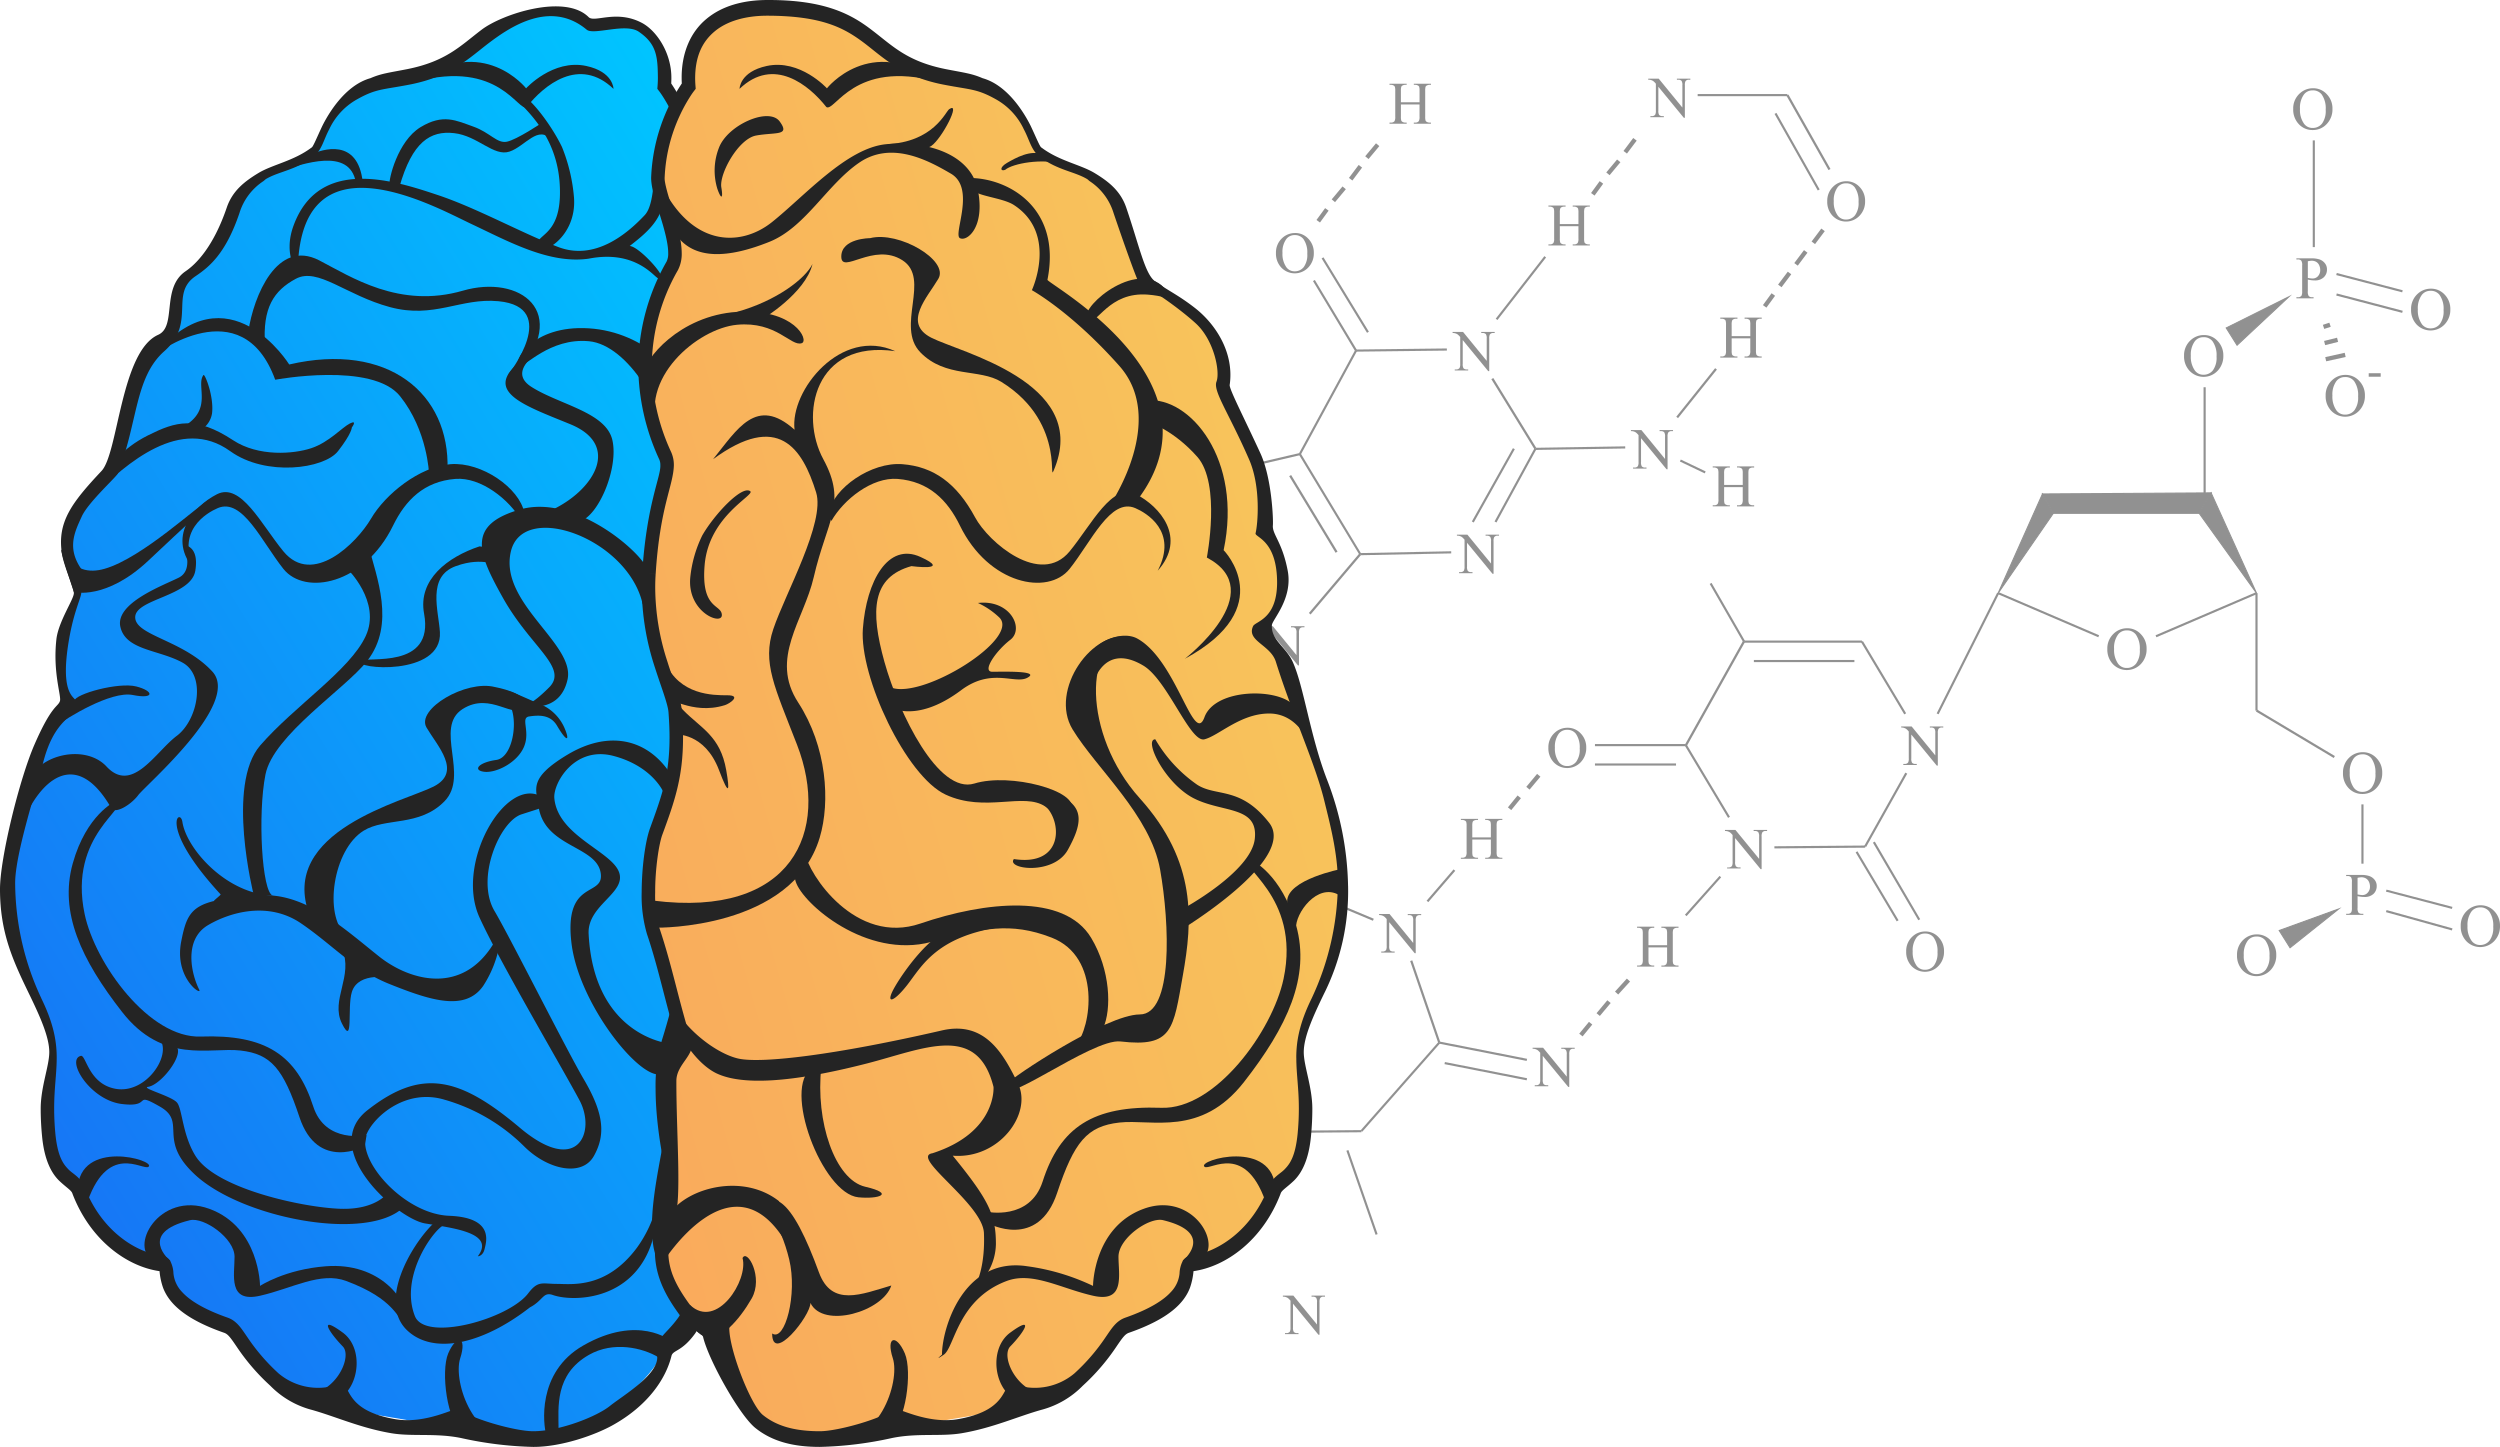<svg xmlns="http://www.w3.org/2000/svg" xmlns:xlink="http://www.w3.org/1999/xlink" width="565" height="327" viewBox="0 0 565 327">
  <defs>
    <clipPath id="clip-path">
      <rect id="Rectangle_280" data-name="Rectangle 280" width="394.378" height="283.88" fill="#242424"/>
    </clipPath>
    <clipPath id="clip-path-2">
      <path id="Path_949" data-name="Path 949" d="M121.437,1.617C110.69,4.2,105.323,13.449,91.59,16.129c-5.95,1.162-7.719.905-12.369,3.554-7.315,4.164-7.639,11.307-9.753,12.908C61.21,38.84,54.143,40,52,46.3A41.154,41.154,0,0,1,41.507,62.279c-3.793,3.779-1.2,10.492-5.291,13.631-5.843,4.49-7.856,15.3-11.61,28.789-.835,3-8.175,9.931-8.81,13.106-1,4.986,1.176,8.31.782,13.4-.319,4.12-2.835,14.921-2.682,18.882.235,6.01.361,4.518-1.343,10.055-2.472,8.023-4.856,7.3-6.95,15.88-3.045,12.482-10.121,30.5,2.145,49.143,7.58,11.512,1.145,15.556,2.6,30.19,1.015,10.2,5.5,9.219,6.749,12.469,3.826,10.022,11.84,15.6,18.646,16.472,3.25.418-3.252,7.7,14.623,13.948,2.985,1.046,3.156,5.03,10.975,12.282a18.831,18.831,0,0,0,8.462,5.034c8.788,2.388,19.5,3.467,33.973,6.433,25.378,5.2,41.557-7.888,47.648-21.416s8.649-10.67,2.559-27.316c-1.943-5.3-7.46-26.642-3.66-38.724,2.884-9.173,4.345-17.029,7.175-25.4,2.048-6.052.78-18.484-.693-22.5-3.248-8.886-5.245-14.438-4.3-26.94.406-5.436,6.951-15.562,5.947-31.34-1.189-18.66-5.508-22.554-3.66-26.65,9.756-21.651,1.174-37.817-1.622-42.887-2.467-4.47,3.4-15.728,3.247-19.987a38.765,38.765,0,0,0-6.956-20.625c.865-11.853-3.95-14.36-15.168-14.36-5.567,0-8.508-2.384-11.566-2.384a5.442,5.442,0,0,0-1.289.15" transform="translate(-0.795 -1.467)" fill="#0c97f9"/>
    </clipPath>
    <linearGradient id="linear-gradient" x1="0.853" x2="0.034" y2="0.996" gradientUnits="objectBoundingBox">
      <stop offset="0" stop-color="#00c4ff"/>
      <stop offset="1" stop-color="#1a69f4"/>
    </linearGradient>
    <clipPath id="clip-path-3">
      <rect id="Rectangle_226" data-name="Rectangle 226" width="304.666" height="327" fill="#242424"/>
    </clipPath>
    <clipPath id="clip-path-4">
      <path id="Path_965" data-name="Path 965" d="M88.587,18.643a38.775,38.775,0,0,0-6.958,20.625c-.156,4.259,5.713,15.517,3.248,19.987-2.8,5.069-11.38,21.236-1.622,42.887,1.845,4.1-2.472,7.99-3.661,26.65-1,15.778,5.541,25.9,5.947,31.34.945,12.5-1.054,18.055-4.3,26.94-1.469,4.013-2.737,16.444-.693,22.5,2.832,8.375,8.6,19.594,5.695,28.763-2.682,8.492-.232,30.063-2.18,35.365-6.086,16.646,5.982,18.367,12.069,31.893s12.762,22.043,38.14,16.839c14.475-2.967,25.181-4.046,33.975-6.433a18.835,18.835,0,0,0,8.46-5.034c7.817-7.251,7.989-11.236,10.975-12.282,17.875-6.246,11.373-13.529,14.623-13.948,6.8-.872,14.82-6.45,18.646-16.472,1.241-3.25,5.734-2.265,6.749-12.469,1.456-14.634-4.813-17.131,1.609-29.393,9.075-17.309,7.5-34.014,4.46-46.5-1.735-7.094-6.389-17.283-9.13-26.694-1.213-4.172-6.7-11.173-6.26-11.4,2-1,3.841-7.612,4.024-12.287.446-11.468-4.847-6.248-3.8-15.867,1.12-10.278-9.132-23.152-9.24-27.185-.148-5.51-1.446-12-5.217-14.9-4.085-3.139-7.158-4.753-10.951-8.534-2.95-2.941-4.476-8.46-7.145-16.307-2.145-6.3-9.21-7.461-17.466-13.711-2.117-1.6-2.439-8.743-9.751-12.908-4.654-2.648-6.419-2.391-12.373-3.554-18.311-3.574-14.66-15.6-40.04-15.6C95.2.96,87.724,6.79,88.587,18.643" transform="translate(-78.714 -0.96)" fill="none"/>
    </clipPath>
    <linearGradient id="linear-gradient-2" x1="0.732" y1="0.106" x2="-0.841" y2="0.996" gradientUnits="objectBoundingBox">
      <stop offset="0" stop-color="#f8c35b"/>
      <stop offset="1" stop-color="#fb955d"/>
    </linearGradient>
  </defs>
  <g id="illistration" transform="translate(0 0.208)">
    <g id="lines" transform="translate(170.622 17.568)" opacity="0.5">
      <g id="Group_277" data-name="Group 277" clip-path="url(#clip-path)">
        <path id="Path_1020" data-name="Path 1020" d="M45.339,71.378a4.114,4.114,0,0,1,3.055,1.335,4.6,4.6,0,0,1,1.292,3.332,4.727,4.727,0,0,1-1.3,3.416,4.367,4.367,0,0,1-6.3.039,4.75,4.75,0,0,1-1.274-3.435,4.559,4.559,0,0,1,1.47-3.507,4.349,4.349,0,0,1,3.053-1.179m-.127.486a2.386,2.386,0,0,0-1.95.9,5.064,5.064,0,0,0-.918,3.279,5.347,5.347,0,0,0,.951,3.4,2.332,2.332,0,0,0,1.922.908,2.625,2.625,0,0,0,2.108-1,4.821,4.821,0,0,0,.834-3.127,5.448,5.448,0,0,0-.918-3.459,2.472,2.472,0,0,0-2.03-.906" transform="translate(39.075 67.939)" fill="#242424"/>
        <path id="Path_1021" data-name="Path 1021" d="M36.107,110.193a4.112,4.112,0,0,1,3.053,1.341,4.6,4.6,0,0,1,1.294,3.33,4.751,4.751,0,0,1-1.3,3.418,4.365,4.365,0,0,1-6.3.037,4.763,4.763,0,0,1-1.274-3.433,4.573,4.573,0,0,1,1.472-3.511,4.329,4.329,0,0,1,3.055-1.181m-.129.49a2.378,2.378,0,0,0-1.951.9,5.045,5.045,0,0,0-.916,3.275,5.383,5.383,0,0,0,.949,3.4,2.352,2.352,0,0,0,1.926.9,2.632,2.632,0,0,0,2.106-1,4.822,4.822,0,0,0,.832-3.133,5.445,5.445,0,0,0-.914-3.449,2.477,2.477,0,0,0-2.032-.908" transform="translate(30.233 104.883)" fill="#242424"/>
        <path id="Path_1022" data-name="Path 1022" d="M22.3,122.087v2.633a1.851,1.851,0,0,0,.186,1.064.961.961,0,0,0,.769.287H23.6v.248H19.717v-.248h.343a.9.9,0,0,0,.82-.369,2.2,2.2,0,0,0,.133-.982v-5.834a1.9,1.9,0,0,0-.18-1.062,1,1,0,0,0-.773-.291h-.343v-.244h3.32a6,6,0,0,1,1.92.246,2.641,2.641,0,0,1,1.18.843,2.167,2.167,0,0,1,.482,1.409,2.365,2.365,0,0,1-.73,1.8,2.883,2.883,0,0,1-2.069.691,5.389,5.389,0,0,1-.707-.045c-.254-.031-.527-.078-.816-.142m0-.379c.237.047.446.082.628.1a4.229,4.229,0,0,0,.468.037,1.59,1.59,0,0,0,1.2-.541,1.931,1.931,0,0,0,.5-1.388,2.473,2.473,0,0,0-.243-1.087,1.646,1.646,0,0,0-.679-.755,2,2,0,0,0-1-.25,4.094,4.094,0,0,0-.875.125Z" transform="translate(18.876 111.637)" fill="#242424"/>
        <path id="Path_1023" data-name="Path 1023" d="M23.869,131.285a4.1,4.1,0,0,1,3.053,1.337,4.587,4.587,0,0,1,1.294,3.332,4.757,4.757,0,0,1-1.3,3.42,4.215,4.215,0,0,1-3.153,1.357,4.172,4.172,0,0,1-3.144-1.327,4.74,4.74,0,0,1-1.27-3.427,4.548,4.548,0,0,1,1.468-3.511,4.34,4.34,0,0,1,3.053-1.179m-.129.484a2.387,2.387,0,0,0-1.95.9,5.069,5.069,0,0,0-.914,3.279,5.357,5.357,0,0,0,.945,3.4,2.348,2.348,0,0,0,1.924.908,2.636,2.636,0,0,0,2.11-1,4.825,4.825,0,0,0,.83-3.129,5.462,5.462,0,0,0-.912-3.455,2.471,2.471,0,0,0-2.034-.91" transform="translate(18.523 124.959)" fill="#242424"/>
        <path id="Path_1024" data-name="Path 1024" d="M10.266,113.562a4.126,4.126,0,0,1,3.059,1.335,4.614,4.614,0,0,1,1.29,3.332,4.734,4.734,0,0,1-1.3,3.422,4.214,4.214,0,0,1-3.153,1.358,4.2,4.2,0,0,1-3.144-1.325,4.769,4.769,0,0,1-1.27-3.433,4.579,4.579,0,0,1,1.47-3.511,4.354,4.354,0,0,1,3.052-1.177m-.125.49a2.4,2.4,0,0,0-1.95.9,5.062,5.062,0,0,0-.918,3.277,5.358,5.358,0,0,0,.951,3.406,2.349,2.349,0,0,0,1.924.911,2.632,2.632,0,0,0,2.1-1,4.827,4.827,0,0,0,.832-3.129,5.471,5.471,0,0,0-.914-3.461,2.477,2.477,0,0,0-2.03-.9" transform="translate(5.5 108.09)" fill="#242424"/>
        <path id="Path_1025" data-name="Path 1025" d="M20.127,103.576a4.108,4.108,0,0,1,3.053,1.333,4.612,4.612,0,0,1,1.294,3.332,4.744,4.744,0,0,1-1.3,3.42,4.367,4.367,0,0,1-6.3.035,4.759,4.759,0,0,1-1.274-3.427,4.576,4.576,0,0,1,1.472-3.515,4.357,4.357,0,0,1,3.055-1.177m-.129.488a2.371,2.371,0,0,0-1.95.9,5.051,5.051,0,0,0-.918,3.271,5.332,5.332,0,0,0,.951,3.406,2.337,2.337,0,0,0,1.924.91,2.632,2.632,0,0,0,2.106-1,4.841,4.841,0,0,0,.832-3.127,5.442,5.442,0,0,0-.914-3.459,2.469,2.469,0,0,0-2.032-.9" transform="translate(14.935 98.585)" fill="#242424"/>
        <rect id="Rectangle_229" data-name="Rectangle 229" width="2.715" height="0.787" transform="translate(40.282 201.779)" fill="#242424"/>
        <path id="Path_1026" data-name="Path 1026" d="M30.36,35.681a4.124,4.124,0,0,1,3.059,1.337,4.6,4.6,0,0,1,1.292,3.334,4.74,4.74,0,0,1-1.3,3.416,4.36,4.36,0,0,1-6.293.033,4.737,4.737,0,0,1-1.276-3.431,4.557,4.557,0,0,1,1.47-3.507,4.34,4.34,0,0,1,3.052-1.181m-.121.486a2.39,2.39,0,0,0-1.953.9,5.068,5.068,0,0,0-.914,3.275,5.376,5.376,0,0,0,.943,3.4,2.359,2.359,0,0,0,1.926.906,2.633,2.633,0,0,0,2.108-.992,4.841,4.841,0,0,0,.83-3.133,5.476,5.476,0,0,0-.91-3.457,2.482,2.482,0,0,0-2.03-.906" transform="translate(24.737 33.962)" fill="#242424"/>
        <path id="Path_1027" data-name="Path 1027" d="M16.557,47.58v2.629a1.853,1.853,0,0,0,.184,1.06.973.973,0,0,0,.771.295h.346v.242H13.977v-.242h.341a.918.918,0,0,0,.822-.377,2.222,2.222,0,0,0,.133-.978V44.375a1.916,1.916,0,0,0-.18-1.062,1,1,0,0,0-.775-.291h-.341v-.248h3.318a5.884,5.884,0,0,1,1.92.25,2.673,2.673,0,0,1,1.182.843,2.169,2.169,0,0,1,.48,1.405,2.368,2.368,0,0,1-.732,1.8,2.887,2.887,0,0,1-2.065.691,5.832,5.832,0,0,1-.711-.045c-.251-.031-.523-.08-.812-.139m0-.383c.235.049.442.078.626.1a3.687,3.687,0,0,0,.468.033,1.583,1.583,0,0,0,1.2-.537,1.925,1.925,0,0,0,.505-1.386,2.439,2.439,0,0,0-.241-1.087,1.677,1.677,0,0,0-.681-.757,2.006,2.006,0,0,0-1-.25,4.108,4.108,0,0,0-.871.129Z" transform="translate(13.381 40.714)" fill="#242424"/>
        <path id="Path_1028" data-name="Path 1028" d="M18.13,56.772a4.106,4.106,0,0,1,3.055,1.333,4.618,4.618,0,0,1,1.294,3.34,4.735,4.735,0,0,1-1.3,3.416,4.369,4.369,0,0,1-6.3.033,4.754,4.754,0,0,1-1.274-3.431,4.573,4.573,0,0,1,1.47-3.511,4.36,4.36,0,0,1,3.055-1.179M18,57.258a2.4,2.4,0,0,0-1.95.9,5.064,5.064,0,0,0-.916,3.279,5.369,5.369,0,0,0,.949,3.4,2.347,2.347,0,0,0,1.924.906,2.62,2.62,0,0,0,2.106-.992,4.838,4.838,0,0,0,.832-3.131,5.459,5.459,0,0,0-.914-3.457A2.471,2.471,0,0,0,18,57.258" transform="translate(13.025 54.036)" fill="#242424"/>
        <path id="Path_1029" data-name="Path 1029" d="M4.523,39.049a4.118,4.118,0,0,1,3.053,1.335,4.612,4.612,0,0,1,1.294,3.338,4.745,4.745,0,0,1-1.3,3.416,4.21,4.21,0,0,1-3.155,1.357,4.184,4.184,0,0,1-3.142-1.321A4.749,4.749,0,0,1,0,43.741a4.557,4.557,0,0,1,1.468-3.509,4.34,4.34,0,0,1,3.055-1.183m-.129.488a2.4,2.4,0,0,0-1.95.9,5.085,5.085,0,0,0-.914,3.277,5.344,5.344,0,0,0,.947,3.4,2.347,2.347,0,0,0,1.924.906,2.633,2.633,0,0,0,2.108-.99A4.846,4.846,0,0,0,7.342,43.9a5.459,5.459,0,0,0-.916-3.457,2.471,2.471,0,0,0-2.032-.908" transform="translate(0 37.167)" fill="#242424"/>
        <path id="Path_1030" data-name="Path 1030" d="M14.387,29.063A4.118,4.118,0,0,1,17.443,30.4a4.6,4.6,0,0,1,1.292,3.334,4.742,4.742,0,0,1-1.3,3.418,4.358,4.358,0,0,1-6.3.033,4.759,4.759,0,0,1-1.272-3.431,4.568,4.568,0,0,1,1.47-3.509,4.357,4.357,0,0,1,3.053-1.179m-.129.488a2.39,2.39,0,0,0-1.95.9,5.083,5.083,0,0,0-.914,3.275,5.376,5.376,0,0,0,.947,3.4,2.342,2.342,0,0,0,1.924.91,2.636,2.636,0,0,0,2.11-1,4.835,4.835,0,0,0,.83-3.131,5.45,5.45,0,0,0-.914-3.453,2.474,2.474,0,0,0-2.034-.906" transform="translate(9.443 27.663)" fill="#242424"/>
        <path id="Path_1031" data-name="Path 1031" d="M81.049,52.8h2.368l5.342,6.529v-5.02a1.734,1.734,0,0,0-.18-1,.959.959,0,0,0-.754-.271h-.3V52.8h3.038v.234h-.305a.9.9,0,0,0-.789.336,1.964,1.964,0,0,0-.141.939v7.341h-.233l-5.759-7.013V60a1.749,1.749,0,0,0,.176,1,.958.958,0,0,0,.75.271h.309v.238h-3.04v-.238h.3a.9.9,0,0,0,.793-.332A1.962,1.962,0,0,0,82.77,60V53.942a4.157,4.157,0,0,0-.577-.586,1.889,1.889,0,0,0-1.143-.324Z" transform="translate(77.593 50.254)" fill="#242424"/>
        <path id="Path_1032" data-name="Path 1032" d="M80.55,29.329h2.368l5.34,6.533V30.838a1.745,1.745,0,0,0-.178-1,.952.952,0,0,0-.756-.271h-.3v-.24h3.04v.24h-.309a.888.888,0,0,0-.785.334,1.939,1.939,0,0,0-.141.935v7.345h-.231l-5.759-7.015v5.366a1.8,1.8,0,0,0,.17,1,.976.976,0,0,0,.754.271h.311v.236h-3.04V37.8h.3a.884.884,0,0,0,.791-.334,1.9,1.9,0,0,0,.145-.937V30.475a3.719,3.719,0,0,0-.577-.584,2.029,2.029,0,0,0-.574-.263,2.067,2.067,0,0,0-.568-.059Z" transform="translate(77.115 27.916)" fill="#242424"/>
        <path id="Path_1033" data-name="Path 1033" d="M58.586,63.4h2.37l5.34,6.535V64.915a1.7,1.7,0,0,0-.182-1,.943.943,0,0,0-.752-.267h-.3V63.4H68.1v.242h-.309a.887.887,0,0,0-.787.332,1.935,1.935,0,0,0-.141.937v7.345h-.233l-5.759-7.013v5.36a1.783,1.783,0,0,0,.174,1,.96.96,0,0,0,.754.267h.309v.242H59.068v-.242h.3a.893.893,0,0,0,.793-.332,1.935,1.935,0,0,0,.139-.939V64.552a4.082,4.082,0,0,0-.574-.586,2.319,2.319,0,0,0-.575-.265,2.258,2.258,0,0,0-.568-.055Z" transform="translate(56.088 60.349)" fill="#242424"/>
        <path id="Path_1034" data-name="Path 1034" d="M47.1,44.562h2.368l5.34,6.533V46.073a1.768,1.768,0,0,0-.178-1.005.967.967,0,0,0-.758-.267h-.3v-.238h3.04V44.8H56.3a.9.9,0,0,0-.787.332,1.968,1.968,0,0,0-.141.941v7.341h-.235L49.387,46.4v5.364a1.812,1.812,0,0,0,.17,1,.979.979,0,0,0,.758.269h.307v.236H47.584v-.236h.3a.893.893,0,0,0,.789-.332,1.883,1.883,0,0,0,.145-.939V45.706a4.241,4.241,0,0,0-.575-.584,2.041,2.041,0,0,0-.575-.265A2.081,2.081,0,0,0,47.1,44.8Z" transform="translate(45.092 42.415)" fill="#242424"/>
        <path id="Path_1035" data-name="Path 1035" d="M101.14,40.689h2.368l5.344,6.535V42.2a1.733,1.733,0,0,0-.182-1,.957.957,0,0,0-.754-.267h-.3v-.242h3.038v.242h-.305a.883.883,0,0,0-.789.332,1.96,1.96,0,0,0-.139.939v7.341h-.235l-5.761-7.015v5.364A1.777,1.777,0,0,0,103.6,48.9a.978.978,0,0,0,.754.265h.309v.24h-3.04v-.24h.3a.879.879,0,0,0,.793-.336,1.892,1.892,0,0,0,.143-.935V41.837a3.946,3.946,0,0,0-.577-.586,1.832,1.832,0,0,0-1.143-.32Z" transform="translate(96.827 38.728)" fill="#242424"/>
        <path id="Path_1036" data-name="Path 1036" d="M64.516,17.874a3.957,3.957,0,0,1,2.944,1.282,4.439,4.439,0,0,1,1.251,3.217,4.573,4.573,0,0,1-1.261,3.3,4.193,4.193,0,0,1-6.068.029,4.565,4.565,0,0,1-1.227-3.306,4.413,4.413,0,0,1,1.413-3.382,4.2,4.2,0,0,1,2.948-1.136m-.123.466a2.294,2.294,0,0,0-1.879.871,4.857,4.857,0,0,0-.885,3.156,5.15,5.15,0,0,0,.916,3.283,2.264,2.264,0,0,0,1.854.874,2.55,2.55,0,0,0,2.034-.956,4.668,4.668,0,0,0,.8-3.021,5.246,5.246,0,0,0-.885-3.332,2.385,2.385,0,0,0-1.957-.874" transform="translate(57.59 17.013)" fill="#242424"/>
        <path id="Path_1037" data-name="Path 1037" d="M89.788,112.209h2.37l5.344,6.533v-5.026a1.718,1.718,0,0,0-.182-1,.951.951,0,0,0-.754-.269h-.3v-.238H99.3v.238H99a.883.883,0,0,0-.789.332,2.01,2.01,0,0,0-.139.937v7.347h-.233l-5.759-7.017v5.364a1.775,1.775,0,0,0,.172,1,.968.968,0,0,0,.756.271h.311v.24H90.273v-.24h.3a.9.9,0,0,0,.793-.336,1.968,1.968,0,0,0,.141-.937v-6.058a4.022,4.022,0,0,0-.575-.584,2.134,2.134,0,0,0-.575-.262,1.939,1.939,0,0,0-.57-.059Z" transform="translate(85.959 106.802)" fill="#242424"/>
        <path id="Path_1038" data-name="Path 1038" d="M60.954,140.909h2.37l5.34,6.533V142.42a1.721,1.721,0,0,0-.18-1.005.965.965,0,0,0-.754-.265h-.3v-.24h3.044v.24h-.311a.881.881,0,0,0-.787.336,1.923,1.923,0,0,0-.141.935v7.341H69l-5.755-7.017v5.366a1.776,1.776,0,0,0,.172,1,.955.955,0,0,0,.756.273h.309v.242H61.437v-.242h.3a.9.9,0,0,0,.793-.332,1.956,1.956,0,0,0,.143-.939v-6.055a4,4,0,0,0-.581-.589,2.191,2.191,0,0,0-.574-.258,1.883,1.883,0,0,0-.568-.059Z" transform="translate(58.355 134.119)" fill="#242424"/>
        <path id="Path_1039" data-name="Path 1039" d="M72.063,96.728h2.368l5.34,6.535V98.239a1.738,1.738,0,0,0-.18-1,.961.961,0,0,0-.754-.267h-.3v-.24h3.038v.24h-.307a.894.894,0,0,0-.789.334,1.976,1.976,0,0,0-.139.937v7.341h-.233l-5.759-7.013v5.364a1.821,1.821,0,0,0,.172,1,.969.969,0,0,0,.756.267h.309v.24h-3.04v-.24h.3a.9.9,0,0,0,.791-.33,1.932,1.932,0,0,0,.143-.939V97.876a3.706,3.706,0,0,0-.577-.588,2.131,2.131,0,0,0-.575-.263,2.056,2.056,0,0,0-.566-.057Z" transform="translate(68.99 92.067)" fill="#242424"/>
        <path id="Path_1040" data-name="Path 1040" d="M114.035,31.859h4.206V29.274a2.977,2.977,0,0,0-.086-.91.582.582,0,0,0-.282-.291,1.243,1.243,0,0,0-.6-.158h-.323V27.67h3.877v.246H120.5a1.3,1.3,0,0,0-.611.152.589.589,0,0,0-.292.326,3.308,3.308,0,0,0-.074.88V35.1a3.028,3.028,0,0,0,.086.906.64.64,0,0,0,.272.287,1.29,1.29,0,0,0,.619.158h.319V36.7h-3.877v-.246h.323a.961.961,0,0,0,.806-.33,1.9,1.9,0,0,0,.166-1.021V32.352h-4.206V35.1a3.1,3.1,0,0,0,.086.906.631.631,0,0,0,.28.287,1.258,1.258,0,0,0,.609.158h.331V36.7h-3.883v-.246h.319a.976.976,0,0,0,.818-.33,2.007,2.007,0,0,0,.16-1.021v-5.83a3.042,3.042,0,0,0-.086-.91.64.64,0,0,0-.276-.291,1.3,1.3,0,0,0-.617-.158h-.319V27.67h3.883v.246h-.331a1.32,1.32,0,0,0-.609.152.59.59,0,0,0-.284.326,2.912,2.912,0,0,0-.082.88Z" transform="translate(106.704 26.337)" fill="#242424"/>
        <path id="Path_1041" data-name="Path 1041" d="M113.161,49.088h4.208V46.5a2.987,2.987,0,0,0-.088-.913A.571.571,0,0,0,117,45.3a1.24,1.24,0,0,0-.607-.158h-.321V44.9h3.876v.248h-.323a1.223,1.223,0,0,0-.6.154.574.574,0,0,0-.3.322,3.4,3.4,0,0,0-.074.882v5.826a2.852,2.852,0,0,0,.09.908.576.576,0,0,0,.27.283,1.25,1.25,0,0,0,.615.164h.323v.244h-3.876v-.244h.321a.977.977,0,0,0,.808-.324,2,2,0,0,0,.166-1.031V49.58h-4.208v2.748a3.019,3.019,0,0,0,.086.908.571.571,0,0,0,.282.283,1.208,1.208,0,0,0,.609.164h.325v.244h-3.878v-.244h.317a.974.974,0,0,0,.814-.324,2.034,2.034,0,0,0,.162-1.031V46.5a2.987,2.987,0,0,0-.088-.913.6.6,0,0,0-.27-.287,1.29,1.29,0,0,0-.619-.158h-.317V44.9h3.878v.248h-.325a1.238,1.238,0,0,0-.609.154.589.589,0,0,0-.288.322,2.939,2.939,0,0,0-.08.882Z" transform="translate(105.869 42.733)" fill="#242424"/>
        <path id="Path_1042" data-name="Path 1042" d="M94.192,18.882H98.4V16.294a3.113,3.113,0,0,0-.086-.91.566.566,0,0,0-.284-.287,1.189,1.189,0,0,0-.6-.16H97.1v-.25h3.874v.25h-.317a1.3,1.3,0,0,0-.609.15.563.563,0,0,0-.292.326,3.281,3.281,0,0,0-.076.88v5.83a3.029,3.029,0,0,0,.086.906.646.646,0,0,0,.274.287,1.248,1.248,0,0,0,.617.16h.317v.246H97.1v-.246h.323a.957.957,0,0,0,.806-.326,1.944,1.944,0,0,0,.168-1.027V19.372H94.192v2.752a3.029,3.029,0,0,0,.086.906.631.631,0,0,0,.28.287,1.207,1.207,0,0,0,.607.16h.327v.246H91.614v-.246h.321a.962.962,0,0,0,.812-.326,2.034,2.034,0,0,0,.161-1.027v-5.83a2.976,2.976,0,0,0-.086-.91.559.559,0,0,0-.274-.287,1.228,1.228,0,0,0-.613-.16h-.321v-.25h3.878v.25h-.327a1.3,1.3,0,0,0-.607.15.586.586,0,0,0-.286.326,3.071,3.071,0,0,0-.08.88Z" transform="translate(87.707 13.98)" fill="#242424"/>
        <path id="Path_1043" data-name="Path 1043" d="M160.665,63.638a4.1,4.1,0,0,1,3.057,1.337,4.59,4.59,0,0,1,1.3,3.332,4.753,4.753,0,0,1-1.3,3.418,4.371,4.371,0,0,1-6.3.037,4.77,4.77,0,0,1-1.274-3.433,4.56,4.56,0,0,1,1.468-3.509,4.327,4.327,0,0,1,3.051-1.181m-.125.486a2.4,2.4,0,0,0-1.948.9,5.064,5.064,0,0,0-.918,3.279,5.373,5.373,0,0,0,.947,3.4,2.354,2.354,0,0,0,1.924.908,2.627,2.627,0,0,0,2.108-.992,4.834,4.834,0,0,0,.832-3.137,5.437,5.437,0,0,0-.914-3.453,2.474,2.474,0,0,0-2.032-.908" transform="translate(149.486 60.572)" fill="#242424"/>
        <path id="Path_1044" data-name="Path 1044" d="M169.53,29.689a4.1,4.1,0,0,1,3.053,1.333,4.613,4.613,0,0,1,1.3,3.338,4.753,4.753,0,0,1-1.3,3.414,4.362,4.362,0,0,1-6.3.035,4.731,4.731,0,0,1-1.276-3.429,4.56,4.56,0,0,1,1.47-3.511,4.336,4.336,0,0,1,3.055-1.179m-.129.486a2.394,2.394,0,0,0-1.95.9,5.06,5.06,0,0,0-.916,3.275,5.349,5.349,0,0,0,.947,3.4,2.352,2.352,0,0,0,1.924.906,2.649,2.649,0,0,0,2.114-.993,4.855,4.855,0,0,0,.828-3.131,5.427,5.427,0,0,0-.92-3.455,2.456,2.456,0,0,0-2.028-.908" transform="translate(157.969 28.258)" fill="#242424"/>
        <path id="Path_1045" data-name="Path 1045" d="M180.558,25.61V28.24a1.856,1.856,0,0,0,.186,1.06.956.956,0,0,0,.767.293h.35v.248h-3.883v-.248h.339a.913.913,0,0,0,.826-.375,2.176,2.176,0,0,0,.135-.978V22.407a1.851,1.851,0,0,0-.188-1.06.962.962,0,0,0-.773-.295h-.339v-.246H181.3a5.839,5.839,0,0,1,1.918.25,2.611,2.611,0,0,1,1.182.843,2.153,2.153,0,0,1,.485,1.405,2.351,2.351,0,0,1-.736,1.8,2.859,2.859,0,0,1-2.069.693,6.119,6.119,0,0,1-.7-.045c-.258-.035-.525-.078-.818-.141m0-.381c.237.047.448.078.628.1a4.12,4.12,0,0,0,.468.033,1.6,1.6,0,0,0,1.2-.535,1.966,1.966,0,0,0,.5-1.39,2.513,2.513,0,0,0-.241-1.089,1.66,1.66,0,0,0-.681-.755,2.022,2.022,0,0,0-1-.246,4.072,4.072,0,0,0-.875.123Z" transform="translate(170.388 19.804)" fill="#242424"/>
        <path id="Path_1046" data-name="Path 1046" d="M182.134,1.111a4.109,4.109,0,0,1,3.055,1.337,4.6,4.6,0,0,1,1.29,3.334,4.742,4.742,0,0,1-1.3,3.416,4.221,4.221,0,0,1-3.155,1.358,4.167,4.167,0,0,1-3.142-1.325A4.731,4.731,0,0,1,177.609,5.8a4.55,4.55,0,0,1,1.468-3.509,4.353,4.353,0,0,1,3.057-1.179m-.129.484a2.4,2.4,0,0,0-1.953.9,5.087,5.087,0,0,0-.912,3.279,5.32,5.32,0,0,0,.949,3.4,2.351,2.351,0,0,0,1.924.908,2.651,2.651,0,0,0,2.112-.992,4.876,4.876,0,0,0,.824-3.135,5.438,5.438,0,0,0-.912-3.453,2.473,2.473,0,0,0-2.032-.91" transform="translate(170.035 1.057)" fill="#242424"/>
        <path id="Path_1047" data-name="Path 1047" d="M195.741,24.318a4.131,4.131,0,0,1,3.059,1.333,4.625,4.625,0,0,1,1.29,3.336,4.743,4.743,0,0,1-1.3,3.416,4.367,4.367,0,0,1-6.3.035,4.748,4.748,0,0,1-1.27-3.429,4.575,4.575,0,0,1,1.468-3.511,4.355,4.355,0,0,1,3.057-1.179m-.127.486a2.4,2.4,0,0,0-1.951.9,5.064,5.064,0,0,0-.918,3.279,5.338,5.338,0,0,0,.947,3.4,2.353,2.353,0,0,0,1.926.906,2.621,2.621,0,0,0,2.108-.992,4.814,4.814,0,0,0,.834-3.133,5.414,5.414,0,0,0-.92-3.455,2.459,2.459,0,0,0-2.026-.906" transform="translate(183.062 23.146)" fill="#242424"/>
        <path id="Path_1048" data-name="Path 1048" d="M185.873,34.3a4.132,4.132,0,0,1,3.057,1.341,4.6,4.6,0,0,1,1.3,3.334,4.746,4.746,0,0,1-1.3,3.416,4.358,4.358,0,0,1-6.3.031,4.749,4.749,0,0,1-1.274-3.429,4.551,4.551,0,0,1,1.472-3.507,4.346,4.346,0,0,1,3.05-1.185m-.125.488a2.4,2.4,0,0,0-1.955.9,5.093,5.093,0,0,0-.912,3.277,5.371,5.371,0,0,0,.947,3.408,2.365,2.365,0,0,0,1.932.906,2.647,2.647,0,0,0,2.1-.992,4.857,4.857,0,0,0,.828-3.133,5.446,5.446,0,0,0-.916-3.461,2.479,2.479,0,0,0-2.028-.906" transform="translate(173.618 32.649)" fill="#242424"/>
        <rect id="Rectangle_230" data-name="Rectangle 230" width="2.711" height="0.794" transform="translate(364.706 66.572)" fill="#242424"/>
        <path id="Path_1049" data-name="Path 1049" d="M175.642,99.086a4.1,4.1,0,0,1,3.053,1.337,4.585,4.585,0,0,1,1.294,3.334,4.755,4.755,0,0,1-1.3,3.416,4.376,4.376,0,0,1-6.3.033,4.745,4.745,0,0,1-1.27-3.429,4.553,4.553,0,0,1,1.464-3.507,4.356,4.356,0,0,1,3.055-1.183m-.125.486a2.4,2.4,0,0,0-1.951.9,5.078,5.078,0,0,0-.914,3.281,5.371,5.371,0,0,0,.947,3.4,2.343,2.343,0,0,0,1.924.9,2.628,2.628,0,0,0,2.106-.993,4.807,4.807,0,0,0,.832-3.131,5.47,5.47,0,0,0-.916-3.457,2.47,2.47,0,0,0-2.028-.906" transform="translate(163.825 94.311)" fill="#242424"/>
        <path id="Path_1050" data-name="Path 1050" d="M186.3,97.006v2.629a1.844,1.844,0,0,0,.186,1.06.973.973,0,0,0,.767.291h.348v.248h-3.879v-.248h.339a.919.919,0,0,0,.824-.369,2.21,2.21,0,0,0,.131-.982V93.8a1.892,1.892,0,0,0-.178-1.056.986.986,0,0,0-.777-.291h-.339V92.2h3.32a5.768,5.768,0,0,1,1.916.256,2.637,2.637,0,0,1,1.186.837,2.193,2.193,0,0,1,.483,1.4,2.393,2.393,0,0,1-.734,1.8,2.887,2.887,0,0,1-2.069.689,5.825,5.825,0,0,1-.709-.043c-.256-.029-.523-.078-.816-.139m0-.381c.237.043.446.074.628.1a4.208,4.208,0,0,0,.468.033,1.556,1.556,0,0,0,1.194-.539,1.913,1.913,0,0,0,.515-1.388,2.51,2.51,0,0,0-.245-1.091,1.7,1.7,0,0,0-.681-.749,2,2,0,0,0-1-.252,3.979,3.979,0,0,0-.879.127Z" transform="translate(175.889 87.756)" fill="#242424"/>
        <path id="Path_1051" data-name="Path 1051" d="M187.873,77.989a4.12,4.12,0,0,1,3.053,1.335,4.588,4.588,0,0,1,1.3,3.332,4.735,4.735,0,0,1-1.3,3.42,4.221,4.221,0,0,1-3.157,1.355,4.173,4.173,0,0,1-3.14-1.321,4.748,4.748,0,0,1-1.27-3.431,4.608,4.608,0,0,1,1.46-3.513,4.366,4.366,0,0,1,3.059-1.175m-.133.484a2.382,2.382,0,0,0-1.948.9,5.08,5.08,0,0,0-.91,3.279,5.359,5.359,0,0,0,.947,3.4,2.331,2.331,0,0,0,1.92.9,2.625,2.625,0,0,0,2.1-.992,4.8,4.8,0,0,0,.838-3.131,5.469,5.469,0,0,0-.912-3.455,2.485,2.485,0,0,0-2.04-.908" transform="translate(175.534 74.231)" fill="#242424"/>
        <path id="Path_1052" data-name="Path 1052" d="M201.474,95.713a4.141,4.141,0,0,1,3.061,1.337,4.636,4.636,0,0,1,1.29,3.336,4.751,4.751,0,0,1-1.3,3.416,4.365,4.365,0,0,1-6.3.033,4.76,4.76,0,0,1-1.276-3.429,4.546,4.546,0,0,1,1.472-3.507,4.335,4.335,0,0,1,3.051-1.185m-.121.488a2.4,2.4,0,0,0-1.955.9,5.11,5.11,0,0,0-.912,3.279,5.332,5.332,0,0,0,.951,3.4,2.325,2.325,0,0,0,1.916.91,2.63,2.63,0,0,0,2.112-1,4.849,4.849,0,0,0,.834-3.131,5.439,5.439,0,0,0-.92-3.459,2.478,2.478,0,0,0-2.026-.906" transform="translate(188.552 91.101)" fill="#242424"/>
        <path id="Path_1053" data-name="Path 1053" d="M103.138,0h2.372l5.344,6.533V1.509a1.717,1.717,0,0,0-.182-1,.956.956,0,0,0-.756-.269h-.3V0h3.04V.24h-.307a.891.891,0,0,0-.787.332,1.912,1.912,0,0,0-.143.937V8.853h-.231l-5.76-7.017V7.2a1.783,1.783,0,0,0,.174,1,.974.974,0,0,0,.756.269h.311v.24h-3.042v-.24h.3a.9.9,0,0,0,.793-.336,1.956,1.956,0,0,0,.143-.937V1.144a3.966,3.966,0,0,0-.577-.582A1.828,1.828,0,0,0,103.138.24Z" transform="translate(98.74)" fill="#242424"/>
        <path id="Path_1054" data-name="Path 1054" d="M128.167,11.879a3.969,3.969,0,0,1,2.95,1.29,4.44,4.44,0,0,1,1.245,3.215,4.551,4.551,0,0,1-1.259,3.295,4.2,4.2,0,0,1-6.068.031,4.567,4.567,0,0,1-1.227-3.308,4.4,4.4,0,0,1,1.417-3.384,4.185,4.185,0,0,1,2.942-1.138m-.121.47a2.309,2.309,0,0,0-1.881.865,4.915,4.915,0,0,0-.883,3.164,5.15,5.15,0,0,0,.916,3.279,2.256,2.256,0,0,0,1.856.876,2.529,2.529,0,0,0,2.028-.958,4.647,4.647,0,0,0,.8-3.018A5.28,5.28,0,0,0,130,13.222a2.375,2.375,0,0,0-1.957-.872" transform="translate(118.528 11.307)" fill="#242424"/>
        <path id="Path_1055" data-name="Path 1055" d="M75.844,4.778h4.208V2.194a2.916,2.916,0,0,0-.088-.913.591.591,0,0,0-.28-.289,1.213,1.213,0,0,0-.6-.156h-.325V.586h3.876v.25h-.321A1.207,1.207,0,0,0,81.7.992a.552.552,0,0,0-.294.314,3.4,3.4,0,0,0-.074.888V8.02a2.953,2.953,0,0,0,.086.908.587.587,0,0,0,.276.287,1.241,1.241,0,0,0,.613.158h.321v.25H78.756v-.25h.325a.949.949,0,0,0,.8-.326,1.949,1.949,0,0,0,.168-1.027V5.268H75.844V8.02a3.018,3.018,0,0,0,.086.908.605.605,0,0,0,.28.287,1.234,1.234,0,0,0,.611.158h.325v.25H73.266v-.25h.323a.972.972,0,0,0,.812-.326,2.039,2.039,0,0,0,.161-1.027V2.194a2.915,2.915,0,0,0-.088-.913A.59.59,0,0,0,74.2.992a1.255,1.255,0,0,0-.613-.156h-.323V.586h3.879v.25h-.325a1.232,1.232,0,0,0-.611.156.565.565,0,0,0-.286.314,3.158,3.158,0,0,0-.08.888Z" transform="translate(70.142 0.558)" fill="#242424"/>
        <path id="Path_1056" data-name="Path 1056" d="M132.343,75.008h2.37l5.34,6.539v-5.03a1.727,1.727,0,0,0-.178-1,.95.95,0,0,0-.756-.271h-.3v-.238h3.04v.238h-.305a.89.89,0,0,0-.789.336,1.941,1.941,0,0,0-.139.935v7.345h-.235l-5.757-7.017V82.21a1.811,1.811,0,0,0,.17,1,.988.988,0,0,0,.757.267h.307v.238h-3.042v-.238h.3a.9.9,0,0,0,.793-.33,1.922,1.922,0,0,0,.143-.941V76.154a3.907,3.907,0,0,0-.577-.584,2.118,2.118,0,0,0-.577-.263,1.928,1.928,0,0,0-.566-.061Z" transform="translate(126.699 71.394)" fill="#242424"/>
        <path id="Path_1057" data-name="Path 1057" d="M112,86.993h2.37l5.346,6.535V88.5a1.681,1.681,0,0,0-.186-1,.948.948,0,0,0-.754-.271h-.3v-.24h3.044v.24h-.309a.881.881,0,0,0-.789.336,1.914,1.914,0,0,0-.141.935v7.343h-.231l-5.759-7.017v5.364a1.761,1.761,0,0,0,.174,1,.961.961,0,0,0,.754.271h.307V95.7h-3.042v-.236h.3a.9.9,0,0,0,.795-.334,1.968,1.968,0,0,0,.141-.941V88.139a4.188,4.188,0,0,0-.579-.588,2.153,2.153,0,0,0-.573-.26,1.963,1.963,0,0,0-.57-.059Z" transform="translate(107.223 82.801)" fill="#242424"/>
        <path id="Path_1058" data-name="Path 1058" d="M95.971,75.159a3.969,3.969,0,0,1,2.948,1.286,4.45,4.45,0,0,1,1.247,3.221,4.587,4.587,0,0,1-1.255,3.293,4.213,4.213,0,0,1-6.072.031,4.586,4.586,0,0,1-1.231-3.31A4.382,4.382,0,0,1,93.031,76.3a4.192,4.192,0,0,1,2.94-1.138m-.121.468a2.321,2.321,0,0,0-1.885.867,4.915,4.915,0,0,0-.881,3.158A5.176,5.176,0,0,0,94,82.941a2.265,2.265,0,0,0,1.856.869,2.539,2.539,0,0,0,2.034-.956,4.662,4.662,0,0,0,.8-3.016,5.269,5.269,0,0,0-.881-3.336,2.386,2.386,0,0,0-1.959-.874" transform="translate(87.702 71.537)" fill="#242424"/>
        <path id="Path_1059" data-name="Path 1059" d="M137.281,98.748a3.974,3.974,0,0,1,2.946,1.286,4.438,4.438,0,0,1,1.247,3.219,4.548,4.548,0,0,1-1.259,3.293,4.2,4.2,0,0,1-6.066.033,4.573,4.573,0,0,1-1.227-3.308,4.4,4.4,0,0,1,1.415-3.384,4.181,4.181,0,0,1,2.944-1.138m-.123.468a2.306,2.306,0,0,0-1.879.869,4.878,4.878,0,0,0-.885,3.158,5.154,5.154,0,0,0,.916,3.283,2.251,2.251,0,0,0,1.854.872,2.533,2.533,0,0,0,2.034-.956,4.662,4.662,0,0,0,.8-3.021,5.24,5.24,0,0,0-.881-3.328,2.367,2.367,0,0,0-1.957-.876" transform="translate(127.254 93.99)" fill="#242424"/>
        <path id="Path_1060" data-name="Path 1060" d="M84.085,89.9h4.2V87.312a3.191,3.191,0,0,0-.082-.913.594.594,0,0,0-.284-.285,1.235,1.235,0,0,0-.6-.16H87v-.246h3.876v.246h-.323a1.243,1.243,0,0,0-.6.152.567.567,0,0,0-.292.322,3.242,3.242,0,0,0-.076.884v5.828a2.988,2.988,0,0,0,.086.908.594.594,0,0,0,.274.283,1.213,1.213,0,0,0,.613.16h.323v.246H87v-.246h.323a.949.949,0,0,0,.8-.324,1.95,1.95,0,0,0,.166-1.027V90.388h-4.2v2.752a3.076,3.076,0,0,0,.084.908.6.6,0,0,0,.282.283,1.184,1.184,0,0,0,.609.16h.325v.246H81.505v-.246h.319a.961.961,0,0,0,.816-.324,2,2,0,0,0,.159-1.027V87.312a3.028,3.028,0,0,0-.084-.913.6.6,0,0,0-.276-.285,1.272,1.272,0,0,0-.615-.16h-.319v-.246h3.879v.246H85.06a1.257,1.257,0,0,0-.609.152.588.588,0,0,0-.288.322,3.218,3.218,0,0,0-.078.884Z" transform="translate(78.029 81.578)" fill="#242424"/>
        <path id="Path_1061" data-name="Path 1061" d="M62.992,95.646H67.2V93.057a3.044,3.044,0,0,0-.088-.913.614.614,0,0,0-.28-.287,1.231,1.231,0,0,0-.611-.16H65.9v-.244h3.876V91.7h-.319a1.249,1.249,0,0,0-.607.156.553.553,0,0,0-.292.324,3.129,3.129,0,0,0-.076.88v5.828a2.991,2.991,0,0,0,.084.906.6.6,0,0,0,.274.287,1.276,1.276,0,0,0,.617.162h.319v.244H65.9v-.244h.321a.96.96,0,0,0,.81-.326,1.989,1.989,0,0,0,.168-1.029V96.133H62.992v2.752a2.908,2.908,0,0,0,.086.906.557.557,0,0,0,.28.287,1.231,1.231,0,0,0,.609.162h.325v.244H60.41v-.244h.321a.965.965,0,0,0,.816-.326,2.059,2.059,0,0,0,.161-1.029V93.057a2.978,2.978,0,0,0-.088-.913.613.613,0,0,0-.272-.287,1.263,1.263,0,0,0-.617-.16H60.41v-.244h3.881V91.7h-.325a1.267,1.267,0,0,0-.609.156.569.569,0,0,0-.286.324,3.009,3.009,0,0,0-.08.88Z" transform="translate(57.834 87.046)" fill="#242424"/>
        <path id="Path_1062" data-name="Path 1062" d="M104.427,102.383h4.208V99.8a3.071,3.071,0,0,0-.088-.913.582.582,0,0,0-.282-.285,1.175,1.175,0,0,0-.6-.16h-.321v-.246h3.874v.246h-.321a1.278,1.278,0,0,0-.609.15.577.577,0,0,0-.29.326,3.2,3.2,0,0,0-.076.882v5.832a3.1,3.1,0,0,0,.084.9.638.638,0,0,0,.276.285,1.261,1.261,0,0,0,.615.16h.321v.246h-3.874v-.246h.321a.947.947,0,0,0,.8-.33,1.908,1.908,0,0,0,.17-1.019v-2.754h-4.208v2.754a2.948,2.948,0,0,0,.086.9.6.6,0,0,0,.278.285,1.247,1.247,0,0,0,.611.16h.327v.246h-3.879v-.246h.319a.962.962,0,0,0,.814-.33,1.987,1.987,0,0,0,.159-1.019V99.8a3.025,3.025,0,0,0-.086-.913.571.571,0,0,0-.274-.285,1.213,1.213,0,0,0-.613-.16h-.319v-.246h3.879v.246H105.4a1.3,1.3,0,0,0-.611.15.589.589,0,0,0-.284.326,3.079,3.079,0,0,0-.08.882Z" transform="translate(97.506 93.462)" fill="#242424"/>
        <path id="Path_1063" data-name="Path 1063" d="M28.359,85.123l-.194-.447,22.721-9.743.194.447Z" transform="translate(26.965 71.322)" fill="#242424"/>
        <path id="Path_1064" data-name="Path 1064" d="M28.216,80.039h0l9.526,22.653,1.466-2.436,1.223-2.192Z" transform="translate(27.013 76.182)" fill="#242424" fill-rule="evenodd"/>
        <path id="Path_1065" data-name="Path 1065" d="M37.779,103l-.094-.223L28.159,80.118l.213-.113L40.627,98.092l-1.257,2.258ZM28.864,81.16l8.955,21.3,1.341-2.225L40.344,98.1Z" transform="translate(26.958 76.15)" fill="#242424"/>
        <path id="Path_1066" data-name="Path 1066" d="M68.865,85.247,46.387,75.5l.194-.447L69.059,84.8Z" transform="translate(44.409 71.44)" fill="#242424"/>
        <path id="Path_1067" data-name="Path 1067" d="M34.549,91.465,33.083,93.9l38.844-.242-1.219-2.2-1.468-2.19H35.773Z" transform="translate(31.672 84.973)" fill="#242424" fill-rule="evenodd"/>
        <path id="Path_1068" data-name="Path 1068" d="M32.972,94.086l1.58-2.619,1.257-2.252H69.414l.035.053,1.468,2.192,1.325,2.383h-.207Zm2.977-4.63-1.186,2.129-1.356,2.256L71.827,93.6l-1.122-2.012-1.425-2.129Z" transform="translate(31.566 84.915)" fill="#242424"/>
        <path id="Path_1069" data-name="Path 1069" d="M64.012,80.164h0L51.556,97.945l1.466,2.192,1.221,2.2Z" transform="translate(49.357 76.301)" fill="#242424" fill-rule="evenodd"/>
        <path id="Path_1070" data-name="Path 1070" d="M54.327,102.636l-1.341-2.4-1.505-2.252.045-.07L63.989,80.13l.207.115Zm-2.55-4.653L53.2,100.1l1.1,1.987,9.174-20.806Z" transform="translate(49.286 76.269)" fill="#242424"/>
        <rect id="Rectangle_231" data-name="Rectangle 231" width="0.485" height="36.298" transform="translate(65.979 176.438)" fill="#242424"/>
        <path id="Path_1071" data-name="Path 1071" d="M24.346,122.495h0l13.437-5.11-1.221-1.95-1.223-1.946Z" transform="translate(23.308 108.021)" fill="#242424" fill-rule="evenodd"/>
        <path id="Path_1072" data-name="Path 1072" d="M24.012,122.97,35.69,113.4l2.6,4.142-.137.053Zm11.619-9.211-10.309,8.453,12.6-4.8Z" transform="translate(22.988 107.932)" fill="#242424"/>
        <rect id="Rectangle_232" data-name="Rectangle 232" width="0.487" height="13.397" transform="translate(42.036 240.512)" fill="#242424"/>
        <path id="Path_1073" data-name="Path 1073" d="M26.113,119.981l-14.9-3.892.127-.476,14.9,3.906Z" transform="translate(10.731 110.042)" fill="#242424"/>
        <rect id="Rectangle_233" data-name="Rectangle 233" width="0.501" height="15.404" transform="translate(21.941 231.002) rotate(-75.303)" fill="#242424"/>
        <path id="Path_1074" data-name="Path 1074" d="M18.141,111.927l-.213-.951,4.4-.976.213.951Z" transform="translate(17.163 104.7)" fill="#242424"/>
        <rect id="Rectangle_234" data-name="Rectangle 234" width="3.022" height="0.98" transform="matrix(0.97, -0.243, 0.243, 0.97, 36.787, 219.088)" fill="#242424"/>
        <rect id="Rectangle_235" data-name="Rectangle 235" width="1.545" height="0.978" transform="translate(38.461 222.508) rotate(-18.544)" fill="#242424"/>
        <path id="Path_1075" data-name="Path 1075" d="M18.606,47.869h0L32.045,43l-1.225-1.95L29.6,39.1Z" transform="translate(17.812 37.216)" fill="#242424" fill-rule="evenodd"/>
        <path id="Path_1076" data-name="Path 1076" d="M18.27,48.325l11.68-9.318,2.6,4.148L32.4,43.2ZM29.889,39.37,19.581,47.593l12.6-4.569Z" transform="translate(17.491 37.127)" fill="#242424"/>
        <rect id="Rectangle_236" data-name="Rectangle 236" width="0.489" height="13.399" transform="translate(31.04 95.073)" fill="#242424"/>
        <rect id="Rectangle_237" data-name="Rectangle 237" width="0.498" height="15.402" transform="translate(10.704 80.695) rotate(-75.302)" fill="#242424"/>
        <rect id="Rectangle_238" data-name="Rectangle 238" width="0.5" height="15.402" transform="matrix(0.253, -0.967, 0.967, 0.253, 10.704, 85.569)" fill="#242424"/>
        <path id="Path_1077" data-name="Path 1077" d="M12.525,37.412l-.215-.952,4.4-.972.213.951Z" transform="translate(11.785 33.778)" fill="#242424"/>
        <rect id="Rectangle_239" data-name="Rectangle 239" width="3.023" height="0.976" transform="translate(25.794 73.651) rotate(-14.009)" fill="#242424"/>
        <rect id="Rectangle_240" data-name="Rectangle 240" width="1.546" height="0.975" transform="translate(27.469 77.075) rotate(-18.399)" fill="#242424"/>
        <path id="Path_1078" data-name="Path 1078" d="M36.877,71.856,19.041,61.383l.247-.424L37.123,71.435Z" transform="translate(18.229 58.022)" fill="#242424"/>
        <rect id="Rectangle_241" data-name="Rectangle 241" width="0.489" height="26.554" transform="translate(54.982 129.667)" fill="#242424"/>
        <path id="Path_1079" data-name="Path 1079" d="M63.234,55.05l-.431-.234L75.508,31.427l.429.234Z" transform="translate(60.125 29.913)" fill="#242424"/>
        <rect id="Rectangle_242" data-name="Rectangle 242" width="20.53" height="0.487" transform="matrix(1, -0.02, 0.02, 1, 136.819, 107.219)" fill="#242424"/>
        <path id="Path_1080" data-name="Path 1080" d="M69.407,31.964l0-.482,20.521-.244,0,.488Z" transform="translate(66.443 29.733)" fill="#242424"/>
        <path id="Path_1081" data-name="Path 1081" d="M85.824,59.583l-.431-.232,9.039-16.565.431.232Z" transform="translate(81.752 40.724)" fill="#242424"/>
        <path id="Path_1082" data-name="Path 1082" d="M83.2,59.587l-.429-.238,9.284-16.563.429.234Z" transform="translate(79.244 40.724)" fill="#242424"/>
        <rect id="Rectangle_243" data-name="Rectangle 243" width="0.513" height="18.607" transform="translate(166.421 67.918) rotate(-31.604)" fill="#242424"/>
        <rect id="Rectangle_244" data-name="Rectangle 244" width="0.507" height="19.912" transform="translate(94.954 117.467) rotate(-66.892)" fill="#242424"/>
        <rect id="Rectangle_245" data-name="Rectangle 245" width="17.644" height="0.515" transform="translate(125.184 120.763) rotate(-49.724)" fill="#242424"/>
        <path id="Path_1083" data-name="Path 1083" d="M48.923,69.716l-.487-.035L49.9,49.95l.489.035Z" transform="translate(46.371 47.543)" fill="#242424"/>
        <rect id="Rectangle_246" data-name="Rectangle 246" width="17.097" height="0.492" transform="translate(99.441 114.545) rotate(-85.866)" fill="#242424"/>
        <path id="Path_1084" data-name="Path 1084" d="M76.488,66.314,62.806,43.658l.419-.254L76.9,66.06Z" transform="translate(60.128 41.312)" fill="#242424"/>
        <rect id="Rectangle_247" data-name="Rectangle 247" width="0.514" height="20.239" transform="translate(120.735 89.843) rotate(-31.205)" fill="#242424"/>
        <rect id="Rectangle_248" data-name="Rectangle 248" width="20.323" height="0.501" transform="translate(103.297 89.227) rotate(-13.15)" fill="#242424"/>
        <rect id="Rectangle_249" data-name="Rectangle 249" width="20.277" height="0.487" transform="translate(176.399 83.424) rotate(-0.922)" fill="#242424"/>
        <path id="Path_1085" data-name="Path 1085" d="M73.954,39.4,64.43,23.561l.417-.252,9.53,15.835Z" transform="translate(61.682 22.186)" fill="#242424"/>
        <path id="Path_1086" data-name="Path 1086" d="M75.688,37.75,65.428,20.941l.417-.252L76.107,37.494Z" transform="translate(62.637 19.692)" fill="#242424"/>
        <rect id="Rectangle_250" data-name="Rectangle 250" width="22.651" height="0.501" transform="translate(113.131 156.416) rotate(-78.196)" fill="#242424"/>
        <path id="Path_1087" data-name="Path 1087" d="M70.3,131.83l-.366-.322,17.589-19.973.368.318Z" transform="translate(66.951 106.161)" fill="#242424"/>
        <path id="Path_1088" data-name="Path 1088" d="M98.779,115.87l-19.789-3.9.1-.48,19.787,3.9Z" transform="translate(75.622 106.122)" fill="#242424"/>
        <path id="Path_1089" data-name="Path 1089" d="M98.183,118l-18.569-3.656.094-.478,18.569,3.656Z" transform="translate(76.219 108.377)" fill="#242424"/>
        <path id="Path_1090" data-name="Path 1090" d="M74.884,143.216l-6.6-19,.462-.16,6.6,19Z" transform="translate(65.375 118.079)" fill="#242424"/>
        <rect id="Rectangle_251" data-name="Rectangle 251" width="20.277" height="0.489" transform="matrix(1, -0.008, 0.008, 1, 116.789, 237.789)" fill="#242424"/>
        <rect id="Rectangle_252" data-name="Rectangle 252" width="0.505" height="19.572" transform="matrix(0.946, -0.324, 0.324, 0.946, 148.076, 199.419)" fill="#242424"/>
        <rect id="Rectangle_253" data-name="Rectangle 253" width="14.055" height="0.508" transform="matrix(0.625, -0.781, 0.781, 0.625, 208.215, 76.409)" fill="#242424"/>
        <path id="Path_1091" data-name="Path 1091" d="M112.411,47.229l-5.618-2.682L107,44.1l5.618,2.684Z" transform="translate(102.24 41.979)" fill="#242424"/>
        <path id="Path_1092" data-name="Path 1092" d="M85.919,34.984l-.388-.3L96.522,20.55l.388.3Z" transform="translate(81.884 19.56)" fill="#242424"/>
        <path id="Path_1093" data-name="Path 1093" d="M161.909,69.651l-.194-.453,22.721-9.742.194.443Z" transform="translate(154.819 56.592)" fill="#242424"/>
        <path id="Path_1094" data-name="Path 1094" d="M179.7,70.617h0L169.446,47.962,167.98,50.4l-1.225,2.19Z" transform="translate(159.644 45.651)" fill="#242424" fill-rule="evenodd"/>
        <path id="Path_1095" data-name="Path 1095" d="M179.672,70.82,166.683,52.729l1.261-2.26,1.587-2.641.094.211L179.889,70.7Zm-12.7-18.111,12.187,16.967L169.5,48.351l-1.345,2.237Z" transform="translate(159.575 45.523)" fill="#242424"/>
        <path id="Path_1096" data-name="Path 1096" d="M166.214,69.651,143.493,59.9l.194-.443L166.4,69.2Z" transform="translate(137.374 56.592)" fill="#242424"/>
        <path id="Path_1097" data-name="Path 1097" d="M185.3,50.4l1.466-2.438-38.11.244,1.221,2.194,1.225,2.19h32.972Z" transform="translate(142.32 45.651)" fill="#242424" fill-rule="evenodd"/>
        <path id="Path_1098" data-name="Path 1098" d="M184.258,52.772H151.134l-2.58-4.628.2,0,38.327-.244-1.576,2.623Zm-32.981-.242h32.837L185.3,50.4l1.354-2.256-37.687.244Z" transform="translate(142.219 45.59)" fill="#242424"/>
        <path id="Path_1099" data-name="Path 1099" d="M143.542,70.5h0L156,52.471l-1.225-2.19-1.221-2.194Z" transform="translate(137.421 45.77)" fill="#242424" fill-rule="evenodd"/>
        <path id="Path_1100" data-name="Path 1100" d="M143.7,70.7l-.215-.117L153.6,47.946l2.6,4.669-.043.059Zm9.928-22.208-9.38,20.984L155.911,52.6Z" transform="translate(137.365 45.636)" fill="#242424"/>
        <rect id="Rectangle_254" data-name="Rectangle 254" width="0.491" height="26.31" transform="translate(327.378 69.74)" fill="#242424"/>
        <path id="Path_1101" data-name="Path 1101" d="M184.049,25.247h0l-14.173,7.068L171.1,34.26l1.221,1.948Z" transform="translate(162.632 24.03)" fill="#242424" fill-rule="evenodd"/>
        <path id="Path_1102" data-name="Path 1102" d="M172.382,36.638l-2.6-4.142L184.829,25ZM170.137,32.6l2.294,3.656L183.44,25.963Z" transform="translate(162.547 23.794)" fill="#242424"/>
        <rect id="Rectangle_255" data-name="Rectangle 255" width="0.483" height="24.119" transform="translate(352.056 13.952)" fill="#242424"/>
        <rect id="Rectangle_256" data-name="Rectangle 256" width="0.496" height="15.407" transform="translate(357.366 49.023) rotate(-75.3)" fill="#242424"/>
        <path id="Path_1103" data-name="Path 1103" d="M197.483,26.875l-14.907-3.9.123-.474,14.9,3.9Z" transform="translate(174.79 21.419)" fill="#242424"/>
        <path id="Path_1104" data-name="Path 1104" d="M181.517,33.667l-.209-.951,4.4-.974.213.952Z" transform="translate(173.576 30.213)" fill="#242424"/>
        <path id="Path_1105" data-name="Path 1105" d="M181.413,31.673l-.241-.947,2.934-.73.239.947Z" transform="translate(173.447 28.551)" fill="#242424"/>
        <path id="Path_1106" data-name="Path 1106" d="M181.338,29.667l-.305-.927,1.464-.484.311.925Z" transform="translate(173.313 26.894)" fill="#242424"/>
        <path id="Path_1107" data-name="Path 1107" d="M189.433,96.14h0l-13.441,4.87,1.223,1.952,1.223,1.946Z" transform="translate(168.487 91.508)" fill="#242424" fill-rule="evenodd"/>
        <path id="Path_1108" data-name="Path 1108" d="M178.5,105.269l-2.6-4.142.145-.051,14.134-5.125Zm-2.231-4.013,2.29,3.65,10.3-8.219Z" transform="translate(168.398 91.327)" fill="#242424"/>
        <rect id="Rectangle_257" data-name="Rectangle 257" width="0.487" height="13.399" transform="translate(363.049 164.015)" fill="#242424"/>
        <path id="Path_1109" data-name="Path 1109" d="M203.219,100.88l-14.9-4.14.135-.472,14.9,4.144Z" transform="translate(180.285 91.629)" fill="#242424"/>
        <path id="Path_1110" data-name="Path 1110" d="M203.22,98.267l-14.9-3.9.121-.466,14.9,3.9Z" transform="translate(180.288 89.374)" fill="#242424"/>
        <rect id="Rectangle_258" data-name="Rectangle 258" width="0.513" height="20.474" transform="translate(339.225 143.032) rotate(-59.147)" fill="#242424"/>
        <rect id="Rectangle_259" data-name="Rectangle 259" width="0.491" height="26.554" transform="translate(339.102 116.268)" fill="#242424"/>
        <rect id="Rectangle_260" data-name="Rectangle 260" width="20.278" height="0.486" transform="translate(213.049 3.476)" fill="#242424"/>
        <rect id="Rectangle_261" data-name="Rectangle 261" width="0.514" height="19.32" transform="translate(233.11 3.844) rotate(-29.481)" fill="#242424"/>
        <path id="Path_1111" data-name="Path 1111" d="M127.494,21.5l-9.771-17.3.425-.244,9.771,17.3Z" transform="translate(112.702 3.775)" fill="#242424"/>
        <path id="Path_1112" data-name="Path 1112" d="M65.623,18.243l-.789-.574,1.953-2.678.789.57Z" transform="translate(62.069 14.269)" fill="#242424"/>
        <rect id="Rectangle_262" data-name="Rectangle 262" width="3.811" height="0.981" transform="translate(130.341 27.281) rotate(-50.107)" fill="#242424"/>
        <rect id="Rectangle_263" data-name="Rectangle 263" width="3.658" height="0.978" transform="translate(134.238 22.435) rotate(-53.177)" fill="#242424"/>
        <rect id="Rectangle_264" data-name="Rectangle 264" width="3.812" height="0.983" transform="translate(137.913 17.538) rotate(-50.195)" fill="#242424"/>
        <rect id="Rectangle_265" data-name="Rectangle 265" width="3.317" height="0.982" transform="matrix(0.587, -0.809, 0.809, 0.587, 188.954, 25.848)" fill="#242424"/>
        <path id="Path_1113" data-name="Path 1113" d="M99.046,12.906l-.754-.623,2.445-2.922.75.621Z" transform="translate(94.101 8.911)" fill="#242424"/>
        <rect id="Rectangle_266" data-name="Rectangle 266" width="3.66" height="0.981" transform="translate(196.287 16.339) rotate(-53.062)" fill="#242424"/>
        <path id="Path_1114" data-name="Path 1114" d="M117.172,28.1l-.793-.574,1.957-2.68.795.572Z" transform="translate(111.416 23.652)" fill="#242424"/>
        <rect id="Rectangle_267" data-name="Rectangle 267" width="3.658" height="0.982" transform="translate(231.223 46.548) rotate(-53.131)" fill="#242424"/>
        <rect id="Rectangle_268" data-name="Rectangle 268" width="3.659" height="0.982" transform="translate(234.888 41.676) rotate(-53.154)" fill="#242424"/>
        <rect id="Rectangle_269" data-name="Rectangle 269" width="3.66" height="0.978" transform="matrix(0.6, -0.8, 0.8, 0.6, 238.797, 36.806)" fill="#242424"/>
        <rect id="Rectangle_270" data-name="Rectangle 270" width="26.626" height="0.486" transform="translate(223.554 126.987)" fill="#242424"/>
        <rect id="Rectangle_271" data-name="Rectangle 271" width="22.719" height="0.486" transform="translate(225.752 131.375)" fill="#242424"/>
        <rect id="Rectangle_272" data-name="Rectangle 272" width="26.851" height="0.52" transform="translate(210.172 150.515) rotate(-60.769)" fill="#242424"/>
        <path id="Path_1115" data-name="Path 1115" d="M137.482,81.694l-9.775-16.321.425-.252L137.9,81.443Z" transform="translate(122.261 61.984)" fill="#242424"/>
        <path id="Path_1116" data-name="Path 1116" d="M117.138,93.676l-9.775-16.319.425-.254,9.771,16.323Z" transform="translate(102.784 73.388)" fill="#242424"/>
        <path id="Path_1117" data-name="Path 1117" d="M128.509,97.16l-.429-.242,9.286-16.565.427.242Z" transform="translate(122.618 76.481)" fill="#242424"/>
        <rect id="Rectangle_273" data-name="Rectangle 273" width="20.523" height="0.488" transform="translate(230.39 173.479) rotate(-0.46)" fill="#242424"/>
        <rect id="Rectangle_274" data-name="Rectangle 274" width="20.523" height="0.49" transform="translate(189.838 150.374)" fill="#242424"/>
        <rect id="Rectangle_275" data-name="Rectangle 275" width="18.321" height="0.484" transform="translate(189.838 154.763)" fill="#242424"/>
        <path id="Path_1118" data-name="Path 1118" d="M139.341,106.125,129.08,88.588l.423-.25,10.259,17.541Z" transform="translate(123.576 84.081)" fill="#242424"/>
        <path id="Path_1119" data-name="Path 1119" d="M136.368,105.3l-9.282-15.589.413-.25,9.286,15.589Z" transform="translate(121.666 85.151)" fill="#242424"/>
        <path id="Path_1120" data-name="Path 1120" d="M117.806,71.781l-7.571-13.153.425-.242,7.571,13.151Z" transform="translate(105.534 55.572)" fill="#242424"/>
        <path id="Path_1121" data-name="Path 1121" d="M136.88,87.013l-.44-.211,13.684-27.288.437.219Z" transform="translate(130.621 56.646)" fill="#242424"/>
        <rect id="Rectangle_276" data-name="Rectangle 276" width="9.337" height="0.5" transform="matrix(0.653, -0.758, 0.758, 0.653, 151.789, 185.782)" fill="#242424"/>
        <rect id="Rectangle_277" data-name="Rectangle 277" width="0.499" height="11.383" transform="translate(129.158 185.923) rotate(-67.292)" fill="#242424"/>
        <path id="Path_1122" data-name="Path 1122" d="M107.744,101.407l-.366-.326,7.816-8.768.366.32Z" transform="translate(102.799 87.865)" fill="#242424"/>
        <path id="Path_1123" data-name="Path 1123" d="M95.928,112.5l-.758-.611,2.2-2.68.754.613Z" transform="translate(91.112 103.951)" fill="#242424"/>
        <path id="Path_1124" data-name="Path 1124" d="M97.919,110.257l-.75-.619,2.441-2.926.756.623Z" transform="translate(93.026 101.571)" fill="#242424"/>
        <rect id="Rectangle_278" data-name="Rectangle 278" width="3.973" height="0.983" transform="translate(194.368 206.323) rotate(-47.673)" fill="#242424"/>
        <rect id="Rectangle_279" data-name="Rectangle 279" width="3.467" height="0.979" transform="matrix(0.631, -0.776, 0.776, 0.631, 170.162, 164.689)" fill="#242424"/>
        <path id="Path_1125" data-name="Path 1125" d="M89.807,84.048l-.75-.621L91.5,80.5l.752.623Z" transform="translate(85.259 76.624)" fill="#242424"/>
      </g>
    </g>
    <g id="mind" transform="translate(0 -0.208)">
      <g id="left">
        <g id="Group_270" data-name="Group 270" transform="translate(1.472 2.715)" clip-path="url(#clip-path-2)">
          <rect id="Rectangle_225" data-name="Rectangle 225" width="169.066" height="325.734" transform="translate(-5.313 0)" fill="url(#linear-gradient)"/>
        </g>
        <g id="Group_272" data-name="Group 272" clip-path="url(#clip-path-3)">
          <path id="Path_950" data-name="Path 950" d="M25.172,80.776c-4.673-8.952,2.641-13.115,5.08-14.155,5.593-2.389,9.954,7.633,14.829,13.74S63.361,83.9,69.868,70.574c2.822-5.791,7.041-9.992,14.086-10.548,5.732-.452,12.186,4.621,14.971,9.517l.6-1.882c-1.083-5.552-9.616-11.519-16.66-10.964s-14.742,6.77-17.99,12.323S51.648,84.385,45.081,76.4C40.117,70.374,35.467,60.72,30.048,63.5c-5.3,2.715-11.58,9.785-4.876,17.279" transform="translate(18.968 48.207)" fill="#242424"/>
          <path id="Path_951" data-name="Path 951" d="M85.064,73.152c.6-17.279-13.462-29.009-35.773-23.831,0,0-13.714-22.049-30.428-2.162,0,0,19.714-15.116,27.263,5.61,0,0,21.94-4.109,28.206,3.7s6.56,17.577,6.56,17.577Z" transform="translate(16.071 33.052)" fill="#242424"/>
          <path id="Path_952" data-name="Path 952" d="M95.356,13.654c-7.762-7.429-15.749-.8-19.629,4.111C73.787,18.958,69.509,7.006,50.821,12,65.854,1.176,75.6,13.53,75.6,13.53s6.069-6.67,13.592-5.051c6.162,1.327,6.162,5.175,6.162,5.175" transform="translate(43.299 6.429)" fill="#242424"/>
          <path id="Path_953" data-name="Path 953" d="M80.181,84.011c-6.5-1.666-17.875,5-15.44,9.16s8.127,9.994,1.624,13.326-35.347,9.991-28.033,29.148c1.239,3.246,12.182,7.984,8.2,4.468-5.067-4.468-2.959-19.313,3.989-23.626,4.917-3.048,12.6-.829,18.288-6.659s-2.441-16.657,4.061-20.822,11.879,2.856,13.816-.833c1.432-2.726-6.5-4.162-6.5-4.162" transform="translate(31.653 71.254)" fill="#242424"/>
          <path id="Path_954" data-name="Path 954" d="M96.85,67.32c0-8.327-8.643-23.455-17.583-24.288s-14.533,6-15.725,5.551c-1.708-.639,2.721-9.3,15.725-8.464s21.127,10.825,21.127,14.155S96.85,67.32,96.85,67.32" transform="translate(53.839 34.085)" fill="#242424"/>
          <path id="Path_955" data-name="Path 955" d="M18.858,97.876c3.858,1.186-10.723,7.285-6.867,25.458,2.384,11.242,14.631,28.075,26.217,27.655,14.645-.527,21.69,4.153,25.443,15.8,2.746,8.521,12.055,6.474,12.055,6.474l-.432,2.519s-10.614,5.791-14.725-6.546c-3.676-11.012-6.41-14.3-13.347-15.091s-17.475,3.161-26.73-8.69S6.209,122.938,9.295,111.875s9.564-14,9.564-14" transform="translate(7.143 83.273)" fill="#242424"/>
          <path id="Path_956" data-name="Path 956" d="M77.383,174.361c0-5.828-6.617-14.327-18.735-13.4-9.284.705-14.9,4.442-14.9,4.442s-.07-13.255-11.445-17.42-18.6,8.976-12.392,11.867c3.722,1.734,3.521-.137,3.521-.137s-7.521-6.246,4.469-9.16c3.161-.77,10.09,4.09,10.09,8.256s-1.554,10.479,5.758,8.815,13.69-5.514,19.5-3.333c11.1,4.166,11.284,8.408,13.723,10.072s.407,0,.407,0" transform="translate(15.02 125.214)" fill="#242424"/>
          <path id="Path_957" data-name="Path 957" d="M42.432,179.346c7.315,0,9.751-11.658,4.065-15.821s-3.05,0,0,3.122c2.439,2.5-2.237,12.071-10.156,10.827a7.927,7.927,0,0,0,6.091,1.871" transform="translate(30.962 137.637)" fill="#242424"/>
          <path id="Path_958" data-name="Path 958" d="M11.3,152.7c4.673-15.2,13-8.121,14.221-9.162,1.745-1.492-15.642-6.456-16.051,5.2-.178,5.145,1.83,3.957,1.83,3.957" transform="translate(8.057 120.144)" fill="#242424"/>
          <path id="Path_959" data-name="Path 959" d="M71.819,185.809c-10.832,2.221-15.8-12.778-14.084-18.045,1.624-5-.813-5.552-2.709-1.112-1.737,4.074-.185,15.858,3.161,17.364s13.632,1.793,13.632,1.793" transform="translate(46.269 139.227)" fill="#242424"/>
          <path id="Path_960" data-name="Path 960" d="M62.772,11.571c1.9-1.666,8.13,6.343,10.834,12A38.932,38.932,0,0,1,76.315,34.9c.817,10-9.353,14.375-8.275,10.376.609-2.236,5.837-2.38,5.028-13.707-.963-13.381-11.484-18.95-10.3-19.994" transform="translate(53.401 9.654)" fill="#242424"/>
          <path id="Path_961" data-name="Path 961" d="M76.424,34.624c8.462,3.987,17.611,9.093,26.5,7.84,10.51-2.064,14.745,4.064,15.666,4.416,3.152,1.212-3.122-6.106-5.876-7.164a2.905,2.905,0,0,0-.5-.126c3.71-2.895,7.839-6.2,7.621-11.61-.341-8.475.272-10.011-1.117-8.825s-.446,10.613-3.108,13.453c-4.026,4.3-11.31,10.385-19.581,7.211S77.584,31,68.863,28.093c-9.553-3.183-26.83-8.938-32.641,6.926-2.443,6.67.969,10.8.969,10.8,0-32.472,30.776-15.177,39.234-11.194" transform="translate(30.109 15.997)" fill="#242424"/>
          <path id="Path_962" data-name="Path 962" d="M67.288,131.243c-7.313-5.826-15.034-12.909-23.972-13.74-10.7-.416-19.562-10.7-20.455-16.652-.5-3.339-5.665.892,8.643,16.387.109.118-1.652,1.418-1.489,1.49-5.458,1.331-6.386,3.868-7.423,9.184-1.624,8.329,4.9,12.45,4.065,10.827-1.711-3.331-3.656-11.24,2.033-14.573,5.084-2.98,13.682-5.371,21-.376s11.825,10.433,19.972,13.7c9.347,3.748,17.129,6.241,21.192.413A25.2,25.2,0,0,0,94.914,125c-6.9,15.823-20.314,12.075-27.626,6.245" transform="translate(18.357 84.896)" fill="#242424"/>
          <path id="Path_963" data-name="Path 963" d="M6.676,224.164c2.546,5.258,4.447,9.632,4.463,12.937,0,3.132-1.935,7.877-1.941,12.795,0,1.853.083,3.909.311,6.252.513,5.378,2.115,8.284,3.8,9.97,1.73,1.658,2.878,2.243,3.076,3.017,4.047,10.551,12.364,16.446,19.67,17.486l.006.048a15.294,15.294,0,0,0,.8,3.722c1.291,3.356,4.652,6.966,13.751,10.139.9.292,1.476,1.09,2.919,3.22a48,48,0,0,0,7.543,8.751,20.311,20.311,0,0,0,9.064,5.377c5.4,1.464,11.275,4.192,18.364,5.377,4.678.787,9.962-.094,15.69,1.075a83.312,83.312,0,0,0,16.32,2.008h.043c6.382,0,13.875-2.671,17.855-4.875,7.869-4.353,12.038-10.381,13.34-15.674.341-1.394,2.285-.888,5.3-5.018,2.9-3.987.585-12.522.728-18.232a15.212,15.212,0,0,0,.565-3.455c.922-10.744-2.376-23.613-2.354-35.308.167-2.256-.867-7.442-.3-9.234,2.922-9.311,1.135-15.963,3.91-24.17a30.829,30.829,0,0,0,1.18-9.356c-.02-5.721-.817-11.519-1.887-14.484-2.706-7.427-4.4-12.089-4.413-20.474,0-1.7.074-3.557.226-5.619.1-1.9,1.572-5.543,3.082-10.25a58.513,58.513,0,0,0,2.976-17.966c0-1.1-.028-2.238-.107-3.407-1-15.578-4.234-21.682-4.106-24.349a3.043,3.043,0,0,1,.276-1.349,50.8,50.8,0,0,0,4.715-20.975,48.182,48.182,0,0,0-6.4-23.69,4,4,0,0,1-.363-1.921c-.022-2.123.872-5.386,1.839-8.479.945-3.154,1.976-6.011,2.015-8.464,0-.043,0-.126-.007-.257A41.043,41.043,0,0,0,151.7,18.208c.017-.418.031-.829.031-1.236.026-5.786-3.419-10.718-6.589-12.423-5.815-3.128-10.769,0-12.11-1.34-5.352-5.347-19.54-.718-24.228,2.878-4.71,3.57-7.934,7.118-16.786,8.878-4.15.813-5.85.977-8.291,2.04-5.786,1.619-9.541,8.1-10.877,10.779-1.272,2.687-2.126,4.855-2.441,4.9-4,3.032-8.838,3.842-12,5.756-3.122,1.892-5.858,4-7.154,7.792-3.021,8.88-6.93,12.791-9.3,14.4-5.587,3.8-1.93,12.454-6.2,14.368-8.462,3.794-9.015,26.729-12.8,30.766-6.708,7.15-10.1,11.551-8.943,18.769.446,2.791,2.641,7.607,2.684,8.825.05,1.333-3.5,6.444-3.95,10.464-.841,7.581,1.172,12.833.8,13.957-.446,1.346-1.828.811-5.745,9.807-3.424,7.864-7.8,25.706-7.8,32.7.011,9.894,2.913,16.126,6.676,23.877m2.663.787a62.029,62.029,0,0,1-5.915-26.057c0-6.691,4.945-21.562,6.152-26.528,2.7-11.27,7.456-10.294,7.678-14.316.074-1.314-3.923-.837-1.676-14.077,1.119-6.591,2.793-9.565,2.793-10.724-.006-2.946,2.926-1.786,1.007-4.022-4.695-5.475-2.571-9.5-.895-13.183,1.458-3.2,7.86-8.954,8.16-9.719,4.539-11.562,3.778-21.669,10.48-27.61C44.42,72.25,38.236,65.77,44.2,61.748c3.171-2.138,6.819-5.153,9.9-14.21a13.3,13.3,0,0,1,5.473-7.292l.457-.4c2.972-1.8,6.693-1.966,10.953-5.186,1.8-1.553,2.165-3.761,3.411-6.084a15.077,15.077,0,0,1,6.176-6.72c4.437-2.512,5.821-2.2,11.956-3.393,9.453-1.816,13.558-6.069,17.948-9.4,4.41-3.313,13.766-9.987,22.115-3.022,1.595,1.329,8.767-1.581,11.762.457,4.037,2.745,4.3,5.628,4.33,10.476,0,.535-.02,1.094-.063,1.673l-.059.766.444.574c0,.006.348.442.926,1.366a34.3,34.3,0,0,1,2.182,4.016A36.938,36.938,0,0,1,155.572,39.5l0,.067,0,.026h0c.043,1.151-.857,4.159-1.841,7.268-.963,3.174-2,6.58-2.017,9.674a7.9,7.9,0,0,0,.844,3.837,44.18,44.18,0,0,1,5.923,21.775,46.652,46.652,0,0,1-4.369,19.335,7.228,7.228,0,0,0-.624,2.989c.126,4.734,3.148,9.282,4.115,24.608l1.52-.13-1.52.139c.074,1.068.1,2.115.1,3.139a54.44,54.44,0,0,1-2.793,16.746c-1.426,4.581-2.982,8.016-3.254,11.164-.159,2.143-.241,4.105-.241,5.924-.013,9,1.961,14.507,4.658,21.862.782,2.045,1.661,7.857,1.641,13.1a27.071,27.071,0,0,1-.965,8.058c-2.882,8.543-4.343,16.406-7.188,25.441a36.671,36.671,0,0,0-1.4,10.814c.02,11.817,3.541,24.945,5.084,29.215a21.731,21.731,0,0,1,1.495,7.511c0,4.642,1.395,11.138-1.508,15.134-2.88,3.966-5.484,4.8-4.752,8.358.854,4.177-7.721,9.18-10.654,11.54s-11.279,5.7-17.327,5.7c-4.169,0-14.44-2.935-16.773-5.106-.478-.444-7.395,3.578-14.381,2.386-12.84-2.188-9.41-9.032-13.181-7.76a13.9,13.9,0,0,1-13.2-2.582,44.618,44.618,0,0,1-7.054-8.186c-1.343-1.94-2.345-3.657-4.428-4.409-5.739-2-8.767-4.085-10.323-5.8a7.036,7.036,0,0,1-1.956-4.186,6.709,6.709,0,0,0-.756-2.889,2.554,2.554,0,0,0-1.865-1.135c-6.26-.79-13.851-6.035-17.418-15.426-1.046-2.482-2.765-3.028-3.847-4.244-1.122-1.185-2.274-2.889-2.784-7.709-.213-2.208-.291-4.12-.291-5.849-.007-4.566.567-7.822.574-11.451.015-3.837-.746-7.916-3.485-13.494" transform="translate(0 0.663)" fill="#242424"/>
          <path id="Path_964" data-name="Path 964" d="M34.368,23.014c4.678-1.323,15.316-5.362,16.768,2.684,1.03.4,1.8,2.1,1.565,0-1.119-10.166-9.173-7.442-11.8-6.246s-6.534,3.563-6.534,3.563" transform="translate(29.281 15.488)" fill="#242424"/>
        </g>
      </g>
      <g id="right">
        <g id="Group_274" data-name="Group 274" transform="translate(145.777 1.777)" clip-path="url(#clip-path-4)">
          <path id="Path_1019" data-name="Path 1019" d="M0,0H164.882V326.672H0Z" transform="translate(-5.217 0)" fill="url(#linear-gradient-2)"/>
        </g>
        <g id="Group_276" data-name="Group 276" clip-path="url(#clip-path-3)">
          <path id="Path_966" data-name="Path 966" d="M89.5,145.322c6.738.985,10.68,7.76,12.6,15.647s-.961,18.73-3.847,16.759c0,6.9,8.654-3.942,8.654-6.9,2.884,5.911,16.353,1.969,18.279-3.944-6.732,1.971-13.471,4.929-16.357-2.958s-5.769-13.8-8.654-15.774-10.68-2.83-10.68-2.83" transform="translate(76.253 123.64)" fill="#242424"/>
          <path id="Path_967" data-name="Path 967" d="M150.507,188.861a12.962,12.962,0,0,0,5.415-10.274c0-6.659-1.622-9.989-9.753-19.985,10.566.835,18.016-9.576,14.766-16.237s-7.395-14.333-17.2-12.076c-24.109,5.551-40.633,7.494-45.911,6.387-5.308-1.12-14.22-7.773-16.657-16.1.807,8.329,6.426,16.964,11.643,19.432,7.043,3.33,20.855,1.109,33.856-2.223s25.057-9.3,28.715,5.277c0,0,.813,10.272-13.812,14.99-5.15.831,11.38,11.386,11.647,18.043.539,13.6-5.989,16.13-2.709,12.769" transform="translate(69.153 102.585)" fill="#242424"/>
          <path id="Path_968" data-name="Path 968" d="M123.155,178.7c-3.385,6.946,18.918-10.213,25.463-9.437,11.8,1.394,11.917-2.778,14.084-14.991s3.25-25.539-9.751-39.974-12.734-36.365-1.9-36.365c-8.665-2.221-18.688,11.938-13.268,20.82s17.6,19.432,19.77,31.649,2.98,32.754-4.6,32.754-29.254,14.434-29.8,15.545" transform="translate(104.63 66.108)" fill="#242424"/>
          <path id="Path_969" data-name="Path 969" d="M80.761,173.74c-1.432-3.889-1.874-6.258-.767-6.119,31.495,3.981,40.068-15.726,32.515-35.215-5.061-13.054-7.914-18.575-5.367-26.143,2.706-8.053,11.79-24.118,9.678-30.892-3.113-9.991-8.534-18.321-23.291-7.5,5.415-6.663,9.745-14.434,18.416-6.663C110.859,52.329,122.508,37.9,134.7,43.449c-18.285-2.637-21.67,14.433-16.251,24.427s.807,13.742-2.169,26.65c-2.258,9.785-10.021,18.321-3.521,28.315s7.295,22.452,4.874,30.535c-6.23,20.818-36.873,20.364-36.873,20.364" transform="translate(67.624 35.915)" fill="#242424"/>
          <path id="Path_970" data-name="Path 970" d="M170.609,63.5c-5.419-2.776-10.073,6.878-15.033,12.908-6.569,7.981-18.309-2.019-21.359-7.683-4.173-7.746-9.386-11.471-16.429-12.025s-15.577,5.412-16.66,10.962l.6,1.884c2.784-4.9,9.238-9.968,14.971-9.517,7.041.555,11.266,4.757,14.084,10.548,6.506,13.324,19.913,15.893,24.789,9.787s9.236-16.132,14.831-13.742c2.435,1.04,9.749,5.2,5.078,14.157,6.7-7.494.424-14.564-4.876-17.279" transform="translate(86.159 48.207)" fill="#242424"/>
          <path id="Path_971" data-name="Path 971" d="M119.938,25.063c-1.3-.613-1.622-3.33-1.622-3.33,8.665,0,20.859,6.661,17.6,23.039,1.356,1.666,40.766,23.457,20.044,50.107a43.632,43.632,0,0,0-5.687.416s12.731-18.876,1.895-31.09S132.4,47.089,132.4,47.089s5.934-12.734-4.063-19.25c-2.071-1.349-6.367-1.817-8.4-2.776" transform="translate(100.803 18.491)" fill="#242424"/>
          <path id="Path_972" data-name="Path 972" d="M139.962,48.9c9.751-.833,21.666,13.326,17.335,33.866,0,0,12.7,12.93-8.767,24.549,0,0,19.6-15.11,4.973-22.883,0,0,3.252-16.655-2.163-22.763S140.5,53.893,140.5,53.893Z" transform="translate(119.245 41.571)" fill="#242424"/>
          <path id="Path_973" data-name="Path 973" d="M90.244,13.654c7.762-7.429,15.751-.8,19.627,4.111C111.812,18.958,116.09,7.006,134.78,12,119.748,1.176,110,13.53,110,13.53s-6.065-6.67-13.59-5.051c-6.162,1.327-6.162,5.175-6.162,5.175" transform="translate(76.886 6.429)" fill="#242424"/>
          <path id="Path_974" data-name="Path 974" d="M80.288,25.167c6.9,15.823,18.468,15.941,25.776,10.113s16.885-16.776,25.82-17.609,19.1,2.082,20.726,10.411-2.441,11.658-4.067,10.825,3.66-11.244-2.032-14.573c-5.082-2.98-13.4-7.5-20.72-2.5s-12.164,14.636-20.313,17.9c-9.347,3.748-17.066,4.164-21.127-1.666a25.192,25.192,0,0,1-4.063-12.908" transform="translate(68.404 14.918)" fill="#242424"/>
          <path id="Path_975" data-name="Path 975" d="M88.177,21.376c1.924-5.2,11.3-9.328,13.74-5.995s-.857,2.386-5.308,3.182c-4.015.718-8.4,8.669-7.873,11.741.456,2.65-.072,2.715-.913.263a14.094,14.094,0,0,1,.354-9.191" transform="translate(74.288 12.065)" fill="#242424"/>
          <path id="Path_976" data-name="Path 976" d="M109.166,29.2c6.5-1.666,17.875,5,15.442,9.16s-8.126,9.994-1.626,13.326,35.347,9.991,28.035,29.146c-2.256,5.906,3.25-9.578-12.188-19.156-4.919-3.046-12.6-.831-18.286-6.659s2.439-16.657-4.061-20.822-13.818,3.331-13.818-.833,6.5-4.162,6.5-4.162" transform="translate(87.468 24.623)" fill="#242424"/>
          <path id="Path_977" data-name="Path 977" d="M99.332,104.075c.809,5,11.51,21.1,26.135,16.1s32.5-6.915,38.6,3.244c4.332,7.214,4.671,16.065,2.691,20.438-.659,1.455-7,4.681-6.169,3.765,3.521-3.885,5.821-19.9-5.476-24.273-9.353-3.624-15.753-2.053-27.206.988-14.627,3.89-28.985-8.6-30.608-13.6s2.032-6.663,2.032-6.663" transform="translate(82.542 88.547)" fill="#242424"/>
          <path id="Path_978" data-name="Path 978" d="M116.287,70.417c-8.936,2.5-9.343,9.993-6.093,21.653s12.192,29.979,20.313,27.481,23.568,1.666,21.948,5.828-1.017,2.708-5.895-.622-13.612,1.455-22.548-2.708S104.506,95.4,105.317,84.572s5.689-19.569,13-16.239-2.033,2.084-2.033,2.084" transform="translate(89.691 57.527)" fill="#242424"/>
          <path id="Path_979" data-name="Path 979" d="M109.183,92.815c7.313,2.5,29.009-11.075,24.378-15.824a17.752,17.752,0,0,0-4.876-3.33c7.315-.835,10.564,5.828,7.315,8.327s-6.5,7.218-4.067,7.218,11.11-.279,7.862,1.388c-2.839,1.453-8.049-2.354-14.9,2.776-10.562,7.91-16.523,3.607-16.523,3.607Z" transform="translate(92.329 62.61)" fill="#242424"/>
          <path id="Path_980" data-name="Path 980" d="M82.076,65.314C77.153,53.278,90.719,41.86,99.662,41.026s12.186,5,14.625,4.164c1.724-.589-1.624-7.912-14.625-7.077S78.531,48.938,78.531,52.267s3.545,13.046,3.545,13.046" transform="translate(66.907 32.37)" fill="#242424"/>
          <path id="Path_981" data-name="Path 981" d="M133.307,81.61c.678-2.5,6.638-5.275,10.16-3.331,8.871,4.894,12.731,24.429,15.168,17.766s17.062-6.661,20.314-2.5a14.832,14.832,0,0,1,3.25,8.329s-2.439-6.663-8.936-6.663-11.379,5-14.629,5.83S150.3,87.658,144.819,84.384c-9.077-5.412-11.377,4.164-11.377,4.164Z" transform="translate(113.575 66.044)" fill="#242424"/>
          <path id="Path_982" data-name="Path 982" d="M141.338,90.276c-2.711,0,2.165,9.994,8.669,13.324s14.627,1.666,13.812,9.161-16.253,15.821-16.253,15.821l-.813,5s26.815-16.1,20.318-24.427-11.921-5.826-16.255-8.6a32.13,32.13,0,0,1-9.478-10.272" transform="translate(119.766 76.807)" fill="#242424"/>
          <path id="Path_983" data-name="Path 983" d="M180.293,105.026c-4.069,1.249,11.3,7.675,7.234,26.831-2.515,11.851-15.42,29.587-27.632,29.146-15.438-.555-22.857,4.379-26.815,16.657-2.893,8.98-12.7,6.824-12.7,6.824l.454,2.654s11.188,6.1,15.521-6.9c3.873-11.6,6.754-15.069,14.071-15.9s18.414,3.331,28.163-9.161,15.034-23.735,11.782-35.391-10.075-14.758-10.075-14.758" transform="translate(102.558 89.357)" fill="#242424"/>
          <path id="Path_984" data-name="Path 984" d="M115.317,180.944c0-5.828,4.758-22.167,19.235-19.989a50,50,0,0,1,14.9,4.444s.07-13.255,11.443-17.42,18.6,8.975,12.393,11.867c-3.723,1.732-3.522-.139-3.522-.139s7.519-6.246-4.471-9.16c-3.159-.77-10.088,4.09-10.088,8.256s1.554,10.479-5.756,8.817-13.692-5.515-19.5-3.335c-11.108,4.166-11.782,14.992-14.22,16.657s-.407,0-.407,0" transform="translate(97.571 125.214)" fill="#242424"/>
          <path id="Path_985" data-name="Path 985" d="M128.8,179.346c-7.317,0-9.756-11.658-4.065-15.821s3.048,0,0,3.122c-2.439,2.5,2.234,12.071,10.156,10.827a7.931,7.931,0,0,1-6.091,1.871" transform="translate(103.593 137.637)" fill="#242424"/>
          <path id="Path_986" data-name="Path 986" d="M161.262,152.7c-4.674-15.2-13-8.121-14.223-9.162-1.745-1.492,15.644-6.456,16.047,5.2.183,5.145-1.824,3.957-1.824,3.957" transform="translate(125.17 120.144)" fill="#242424"/>
          <path id="Path_987" data-name="Path 987" d="M101.35,185.809c10.832,2.221,15.8-12.778,14.084-18.045-1.626-5,.811-5.552,2.711-1.112,1.733,4.074.181,15.858-3.163,17.364s-13.632,1.793-13.632,1.793" transform="translate(86.349 139.227)" fill="#242424"/>
          <path id="Path_988" data-name="Path 988" d="M107.5,148.264c-8.127-6.385-20.583-3.054-24.648,2.773a12.257,12.257,0,0,0-1.728,11.284s15.749-25.471,28.072-4.509c5.2,8.838-1.7-9.548-1.7-9.548" transform="translate(68.547 123.195)" fill="#242424"/>
          <path id="Path_989" data-name="Path 989" d="M81.166,80.851C84.411,88.345,92,88.345,95.248,88.345s.524,1.882-.543,2.221c-7.854,2.5-13.54-3.052-9.48,1.11s8.4,5.832,9.751,13.6c.835,4.779.665,6.067-1.624,0-3.252-8.606-9.9-8.081-9.9-8.081Z" transform="translate(69.152 68.788)" fill="#242424"/>
          <path id="Path_990" data-name="Path 990" d="M97.807,60.066c-1.9-1.39-8.132,5.284-10.836,9.992A28.1,28.1,0,0,0,84.261,79.5c-.817,8.327,8.123,11.381,7.045,8.049-.609-1.862-4.61-1.388-3.8-10.825.965-11.147,11.486-15.787,10.3-16.655" transform="translate(71.744 50.945)" fill="#242424"/>
          <path id="Path_991" data-name="Path 991" d="M127.884,98.356c6.3,0,9.549,15.406-4.061,13.326-1.83,2.291,8.94,3.746,12.188-2.082s3.452-9.161-.607-11.66a6.572,6.572,0,0,0-7.519.416" transform="translate(105.318 82.467)" fill="#242424"/>
          <path id="Path_992" data-name="Path 992" d="M149.543,35.5c-6.771-5.551-19.683,6.169-16.49,8.027,1.9,1.1,4.563-6.633,13.492-5.886,5.895.494,7.7,2.521,7.7,2.521Z" transform="translate(112.933 28.948)" fill="#242424"/>
          <path id="Path_993" data-name="Path 993" d="M89.941,43.058c8.938-2.5,15.438-7.5,17.064-10.827-1.626,6.663-11.38,12.493-11.38,12.493Z" transform="translate(76.628 27.422)" fill="#242424"/>
          <path id="Path_994" data-name="Path 994" d="M159.1,118.87c.407-3.752,5.756-10.368,10.632-6.2,0-5.83-.343-6.567-.343-6.567s-12.319,2.356-12.319,7.353,2.03,5.415,2.03,5.415" transform="translate(133.824 90.271)" fill="#242424"/>
          <path id="Path_995" data-name="Path 995" d="M108.148,21.372c10.7-.416,13.412-7.357,14.221-7.912,2.791-1.906-1.622,6.663-4.061,8.327s-10.16-.415-10.16-.415" transform="translate(92.14 11.217)" fill="#242424"/>
          <path id="Path_996" data-name="Path 996" d="M133.323,113.224c-14.355,2.223-17.609,8.886-20.855,13.048s-5.15,4.44-2.711.276,8.126-11.658,12.186-12.495a75.789,75.789,0,0,1,11.38-.829" transform="translate(92.567 96.331)" fill="#242424"/>
          <path id="Path_997" data-name="Path 997" d="M102.291,130.793c-1.372,12.336,3.076,25.471,9.923,27.061s3.041,2.83-1.537,2.388c-8.219-.8-17.318-24.947-10.447-29.248,4.454-2.787,2.061-.2,2.061-.2" transform="translate(83.33 110.35)" fill="#242424"/>
          <path id="Path_998" data-name="Path 998" d="M83.034,163.769s1.885,6.167,5.308,7.759,8.045-3.781,10.782-8.556-1.024-11.34-2.054-9.152c1.372,4.971-5.819,16.313-11.873,10.6Z" transform="translate(70.744 130.501)" fill="#242424"/>
          <path id="Path_999" data-name="Path 999" d="M238.306,200.271a69.581,69.581,0,0,0-4.695-23.907c-3.885-9.983-5.308-21.3-7.826-26.814-1.541-3.368-4.919-4.916-4.695-8.268.083-1.255,4.771-5.982,3.578-12.287-1.237-6.539-3.539-8.227-3.354-10.278.111-1.229-.224-10.614-2.811-16.252-3.684-8.025-7.086-14.555-6.952-15.476,1.043-7.15-3.043-13.652-7.9-17.427-3.695-2.874-6.258-4.022-8.941-5.96-2.321-1.677-3.522-7.829-6.545-16.709-1.3-3.79-4.03-5.9-7.152-7.792-3.159-1.914-8-2.724-12-5.756-.311-.044-1.169-2.212-2.439-4.9-1.335-2.682-5.091-9.16-10.879-10.779-2.441-1.062-4.139-1.227-8.289-2.04-8.852-1.76-12.075-5.308-16.785-8.878C125.931,3.153,119.977-.036,107.117,0c-5.523.006-10.308,1.34-13.823,4.279-3.534,2.921-5.624,7.568-5.6,13.354,0,.407.013.818.035,1.236a41,41,0,0,0-6.923,21.123c-.007.131-.007.215-.007.257.041,2.452,1.07,5.31,2.017,8.464.969,3.093,1.859,6.356,1.839,8.479a4.024,4.024,0,0,1-.363,1.921,48.158,48.158,0,0,0-6.4,23.69,50.753,50.753,0,0,0,4.719,20.975,3.066,3.066,0,0,1,.272,1.349c.128,2.667-3.106,8.771-4.1,24.349-.08,1.17-.109,2.308-.109,3.407a58.458,58.458,0,0,0,2.976,17.966c1.509,4.707,2.98,8.345,3.082,10.25.15,2.062.226,3.918.226,5.619-.015,8.384-1.708,13.044-4.415,20.472-1.067,2.967-1.865,8.765-1.885,14.486a30.77,30.77,0,0,0,1.18,9.356c2.776,8.206,4.239,16.05,7.158,25.36.567,1.8-1.776,4.074-1.608,6.33.022,11.7-5.215,26.278-4.293,37.022a15.244,15.244,0,0,0,.563,3.455c.143,5.71,2.7,10.022,5.6,14.012,3.017,4.127,4.96,3.624,5.3,5.018,1.3,5.29,8.2,17.588,11.769,20.47s8.171,4.3,14.551,4.3h.041a83.3,83.3,0,0,0,16.322-2.008c5.732-1.172,11.012-.289,15.69-1.075,7.088-1.185,12.968-3.913,18.368-5.377a20.324,20.324,0,0,0,9.062-5.377,47.943,47.943,0,0,0,7.539-8.751c1.445-2.13,2.019-2.928,2.922-3.22,9.1-3.172,12.458-6.783,13.747-10.139a15.3,15.3,0,0,0,.8-3.722l.006-.048c7.306-1.04,15.625-6.935,19.674-17.486.194-.774,1.343-1.358,3.072-3.017,1.685-1.686,3.291-4.592,3.8-9.97.228-2.343.309-4.4.309-6.252-.006-4.918-1.945-9.663-1.939-12.795.015-3.306,1.915-7.679,4.463-12.937a51.886,51.886,0,0,0,5.556-24.555m-11.7,38.835c0,3.629.576,6.885.57,11.451,0,1.729-.076,3.641-.293,5.849-.507,4.819-1.658,6.524-2.782,7.709-1.08,1.216-2.8,1.762-3.847,4.244-3.569,9.391-11.156,14.636-17.418,15.426a2.557,2.557,0,0,0-1.865,1.135,6.682,6.682,0,0,0-.756,2.889A7.007,7.007,0,0,1,198.257,292c-1.552,1.716-4.578,3.8-10.321,5.8-2.085.751-3.085,2.469-4.428,4.409a44.572,44.572,0,0,1-7.056,8.186,13.9,13.9,0,0,1-13.2,2.582c-3.771-1.271-.346,5.573-13.182,7.76-6.982,1.192-13.9-2.83-14.379-2.386-2.335,2.171-12.606,5.106-16.775,5.106-6.047-.006-9.927-1.314-12.858-3.67s-8.367-16.557-7.51-20.738c.728-3.557-6.086-.159-8.965-4.125-2.9-4-4.908-7.561-4.908-12.2a21.78,21.78,0,0,1,1.5-7.509c1.543-4.27.307-19.1.326-30.92,0-3.85,4.378-5.861,3.361-9.11-2.846-9.036-4.31-16.9-7.189-25.441a27.2,27.2,0,0,1-.963-8.058c-.022-5.24.856-11.051,1.639-13.1,2.7-7.355,4.669-12.859,4.658-21.862,0-1.819-.081-3.781-.243-5.926-.269-3.146-1.828-6.581-3.252-11.162a54.445,54.445,0,0,1-2.791-16.746c0-1.023.026-2.071.1-3.139l-1.519-.139,1.519.13c.972-15.326,3.989-19.874,4.115-24.608a7.2,7.2,0,0,0-.622-2.989A46.657,46.657,0,0,1,80.939,82.8,44.18,44.18,0,0,1,86.862,61.03a7.942,7.942,0,0,0,.848-3.837c-.024-3.095-1.054-6.5-2.019-9.674-.982-3.109-1.883-6.117-1.839-7.268h0l0-.026,0-.067a36.908,36.908,0,0,1,3.461-14.129A34.825,34.825,0,0,1,89.5,22.013c.576-.924.928-1.36.928-1.366l.441-.574-.057-.766c-.044-.579-.065-1.138-.065-1.673.026-4.847,1.563-8.129,4.33-10.476s6.936-3.615,12.04-3.611c12.516.037,17.427,2.863,21.837,6.174,4.391,3.337,8.5,7.59,17.949,9.406,6.132,1.2,7.519.881,11.955,3.393a15.067,15.067,0,0,1,6.176,6.72c1.25,2.323,1.613,4.531,3.413,6.084,4.256,3.22,7.978,3.381,10.954,5.186l.457.4a13.28,13.28,0,0,1,5.469,7.292c3.082,9.058,5.634,16.054,5.952,16.148,2.537.744,9.5,5.858,12.668,8.788,4.091,3.787,5.478,10.883,4.623,13.107-.826,2.149,2.741,6.994,7.378,17.614,2.684,6.147,1.969,14.59,1.452,16.648-.222.892,4.26,1.377,4.81,9.495.669,9.943-4.811,10.315-5.369,11.508-1.563,3.35,3.935,4.19,5.143,8.042,3.841,12.265,8.956,23.072,11.008,31.649,1.211,4.966,3.013,11.666,3.009,18.356a62.029,62.029,0,0,1-5.917,26.057c-2.737,5.578-3.5,9.657-3.482,13.494" transform="translate(66.358 0.001)" fill="#242424"/>
          <path id="Path_1000" data-name="Path 1000" d="M136.053,21.171c-4.678-1.325-11.3-.133-13.01,1.325-1.026.4-1.369-.531.457-1.592s5.365-3.05,7.988-1.856,4.565,2.123,4.565,2.123" transform="translate(104.114 15.892)" fill="#242424"/>
          <path id="Path_1001" data-name="Path 1001" d="M69.661,184.732c0-4.773-.943-12.267,6.849-16.711,5.578-3.185,12.173-1.592,15.725.531,3.4-3.428,2.787-3.716,2.787-3.716s-7.3-6.084-19.779,1.061c-10.651,6.1-8.973,18.118-8.371,20.163,1.019,3.45,2.789-1.327,2.789-1.327" transform="translate(56.572 138.188)" fill="#242424"/>
          <path id="Path_1002" data-name="Path 1002" d="M85.624,97.487C77.509,93.245,66.286,112.741,71.8,124.88c4.63,10.187,18.833,34.223,22.635,41.388,3.752,7.063-.357,17.246-13.5,6.167-13.7-11.54-22.255-13.528-34.428-3.979-11.169,8.765,6.658,24.54,13,25.6s15.973,2.119,11.918,7.427c0,0,1.139,0,1.52-1.59s2.282-7.163-7.988-7.561-21.109-12.767-18.64-18.5c1.711-3.979,8.869-10.307,17.5-7.762A41.842,41.842,0,0,1,82.07,176.81c5.326,5.175,12.934,6.768,15.6,1.991s2.282-9.55-2.284-17.311c-3.869-6.58-16.8-32.337-20.161-38-4.374-7.363,1.143-20.3,6.086-21.886l4.947-1.592Z" transform="translate(36.555 82.437)" fill="#242424"/>
          <path id="Path_1003" data-name="Path 1003" d="M56.829,151.525c-5.2,5.043-12.512,17.884-5.962,24.142,5.834,5.575,16.866,3.318,27.769-5.171,3.045-1.594,2.919-3.583,5.2-2.787,4.947,1.725,20.8,1.327,23.331-16.183l.254-4.642a28.015,28.015,0,0,1-4.565,10.081c-6.975,9.421-14.838,8.227-18.133,8.227s-4.224-.829-6.467,2.119c-4.437,5.839-23.279,11.068-25.613,5.173-3.68-9.284,4.819-20.425,6.847-20.69s-2.661-.268-2.661-.268" transform="translate(41.129 124.969)" fill="#242424"/>
          <path id="Path_1004" data-name="Path 1004" d="M49.768,29.911C52.675,19.633,56.778,17.1,62.143,17.7s8.943,5.364,12.519,4.17,6.558-6.254,9.54-2.53c1.343,1.677-2.239-3.95-2.239-3.95s-5.66,3.8-7.9,4.246-3.8-2.086-7.6-3.424-6.78-2.982-11.921.148-7.23,11.766-7.008,13.107,2.233.446,2.233.446" transform="translate(40.485 12.39)" fill="#242424"/>
          <path id="Path_1005" data-name="Path 1005" d="M30.3,48.375c1.207-8.044,6.495-21,16.014-16.087C53.5,36,64.453,43.311,78.807,39.139c12.756-3.707,24.631,4.618,11.94,19.217-.757,1.936-1.606-.374-1.606-.374s11.88-15.117-2.328-16.459c-8.573-.809-14.5,4.022-24.478,1.342s-16.32-9.089-21.305-6.406S33.476,43.013,34.08,51.5c.18,2.521-3.776-3.128-3.776-3.128" transform="translate(25.819 26.549)" fill="#242424"/>
          <path id="Path_1006" data-name="Path 1006" d="M2.134,132.695c2.906-10.278,11.84-22.1,20.792-7.374.448,2.682,4.695.15,6.484-2.234s23.328-20.779,16.77-27.929S28.74,87.039,28.74,82.869s12.632-4.716,13.582-10.514-2.626-5.8-2.626-5.8,2.459,5.586-1.119,7.372-14.384,5.737-13.192,11.1,8.721,5.138,14.086,8.118,3.428,12.959-1.343,16.535-10.06,13.181-15.873,6.926c-4.9-5.278-16.062-2.65-17.794,4.038a96.24,96.24,0,0,0-2.328,12.049" transform="translate(1.818 56.628)" fill="#242424"/>
          <path id="Path_1007" data-name="Path 1007" d="M6.963,92.748c2.011-1.564,12.142-7.9,17.14-6.889s4.743-.931.744-1.938S11.041,85.6,10.837,87.2s-3.874,5.551-3.874,5.551" transform="translate(5.932 71.214)" fill="#242424"/>
          <path id="Path_1008" data-name="Path 1008" d="M11.43,68.135C18.808,60.874,31.089,50,42.286,58.08c8.047,5.81,21.239,4.022,24.368,0s3.13-5.362,3.13-5.362,1.341-1.788-.446-.894-4.695,4.246-8.721,5.586-11.958,1.962-17.662-1.788c-8.5-5.586-12.968-4.246-19.227-1.118s-8.5,7.152-8.5,7.152Z" transform="translate(9.738 43.879)" fill="#242424"/>
          <path id="Path_1009" data-name="Path 1009" d="M57.982,66.558c1.789,7.15,6.26,17.875-.3,26.215C52.67,99.145,36.517,109.458,34.728,118.4s-.82,26.752,1.676,27.377c-4.061.031-4.358-.267-4.358-.267s-6.26-24.729,1.491-33.666S53.807,94.86,57.384,87.115s-4.173-15.2-4.173-15.2Z" transform="translate(25.269 56.628)" fill="#242424"/>
          <path id="Path_1010" data-name="Path 1010" d="M70.906,66.718c-7.154,2.382-13.957,7.488-12.519,15.2,2.384,12.809-13.118,9.532-14.31,10.722-1.789,1.79,18.483,3.578,17.886-6.552-.283-4.8-2.982-12.513,3.576-14.9s8.945.594,9.541-1.788-4.174-2.682-4.174-2.682" transform="translate(37.457 56.764)" fill="#242424"/>
          <path id="Path_1011" data-name="Path 1011" d="M28.226,126.92c2.682,3.576-3.128,12.365-9.986,11.173-6.167-1.073-6.712-7.759-7.9-7.448-3.43.892,2.085,9.978,9.241,10.873s2.384-2.98,8.643.594-.8,7.39,8.049,15.493c10.732,9.831,39.053,15.193,47.1,7.152l-3.576-3.28S77.267,165.5,68.918,165.2s-27.995-4.486-32.641-11.917C33.3,148.519,33.3,142.708,32.1,141.222s-8.28-3.318-6.56-3.578c2.982-.444,8.2-7.3,6.412-9.084a5.146,5.146,0,0,0-3.728-1.64" transform="translate(7.921 107.982)" fill="#242424"/>
          <path id="Path_1012" data-name="Path 1012" d="M42.087,115.814c2.684,6.256-2.682,11.616,0,16.979s1.135-3.631,2.237-7.148c1.491-4.77,8.941-3.13,8.941-3.13Z" transform="translate(35.198 98.535)" fill="#242424"/>
          <path id="Path_1013" data-name="Path 1013" d="M22.416,57.421c6.706-3.874,2.682-9.235,4.471-11.617.283-.378,2.387,4.764,1.939,8.64a5.274,5.274,0,0,1-2.237,3.574Z" transform="translate(19.098 38.953)" fill="#242424"/>
          <path id="Path_1014" data-name="Path 1014" d="M10.333,82.368s7.228,1.9,16.768-7.039S38.833,64.1,41.855,62.929s3.915-3.8-.557-1.677c-2.693,1.279-15.425,13.407-24.035,15.865-3.485,1-6.93.446-9.614-4.133-1.024-1.749,2.684,9.384,2.684,9.384" transform="translate(6.365 51.431)" fill="#242424"/>
          <path id="Path_1015" data-name="Path 1015" d="M95.155,83.938C91.879,69.042,68.031,60.4,65.347,72.022s14.6,20.855,12.816,28.9-9.927,5.856-9.927,5.856,1.283.4,5.756-4.068S69.8,93.617,63.558,82.448C57.893,72.32,55.276,65.99,67.433,62.489S94.56,71.724,96.349,76.194a7.671,7.671,0,0,1-1.195,7.744" transform="translate(50.1 52.654)" fill="#242424"/>
          <path id="Path_1016" data-name="Path 1016" d="M72.8,79.484c9.171-4.621,14.814-14.446,3.528-19.067s-21.163-7.8-9.171-15.747c4.939-5.053,2.174-2.188,2.174-2.188l2.013.224s-10.149,5.227-3.8,9.273,16.886,5.71,18.3,12.065-3.163,17.174-7.395,18.329A4.583,4.583,0,0,1,72.8,79.484" transform="translate(52.56 35.456)" fill="#242424"/>
          <path id="Path_1017" data-name="Path 1017" d="M95.464,97.489c-5.367-7.747-14.01-9.237-22.953-3.874s-7.071,7.77-6.56,11.619c1.226,9.211,12.823,8.938,14.012,14.893s-8.347,1.2-6.558,16.089,17.779,33.729,21.166,28.9a6.892,6.892,0,0,0,.678-6.265s-16.777-1.779-17.97-24.717c-.343-6.57,8.645-9.232,6.858-14S70.3,111.942,69.529,103.445c-.3-3.274,4.473-11.915,13.414-9.532s11.33,8.34,11.33,8.34Z" transform="translate(55.75 76.938)" fill="#242424"/>
          <path id="Path_1018" data-name="Path 1018" d="M64.545,86.225c3.28,2.682,2.087,13.107-2.085,13.705s-5.367,2.38-2.685,2.682,7.454-2.086,8.945-5.662-.9-6.556,1.191-6.852,4.743-.478,6.262,2.086c2.383,4.02,2.846,3.28,1.789.744a10.252,10.252,0,0,0-5.367-5.512c-.9-.3-5.963-2.682-7.156-2.98s-.893,1.788-.893,1.788" transform="translate(49.707 71.815)" fill="#242424"/>
        </g>
      </g>
    </g>
  </g>
</svg>
